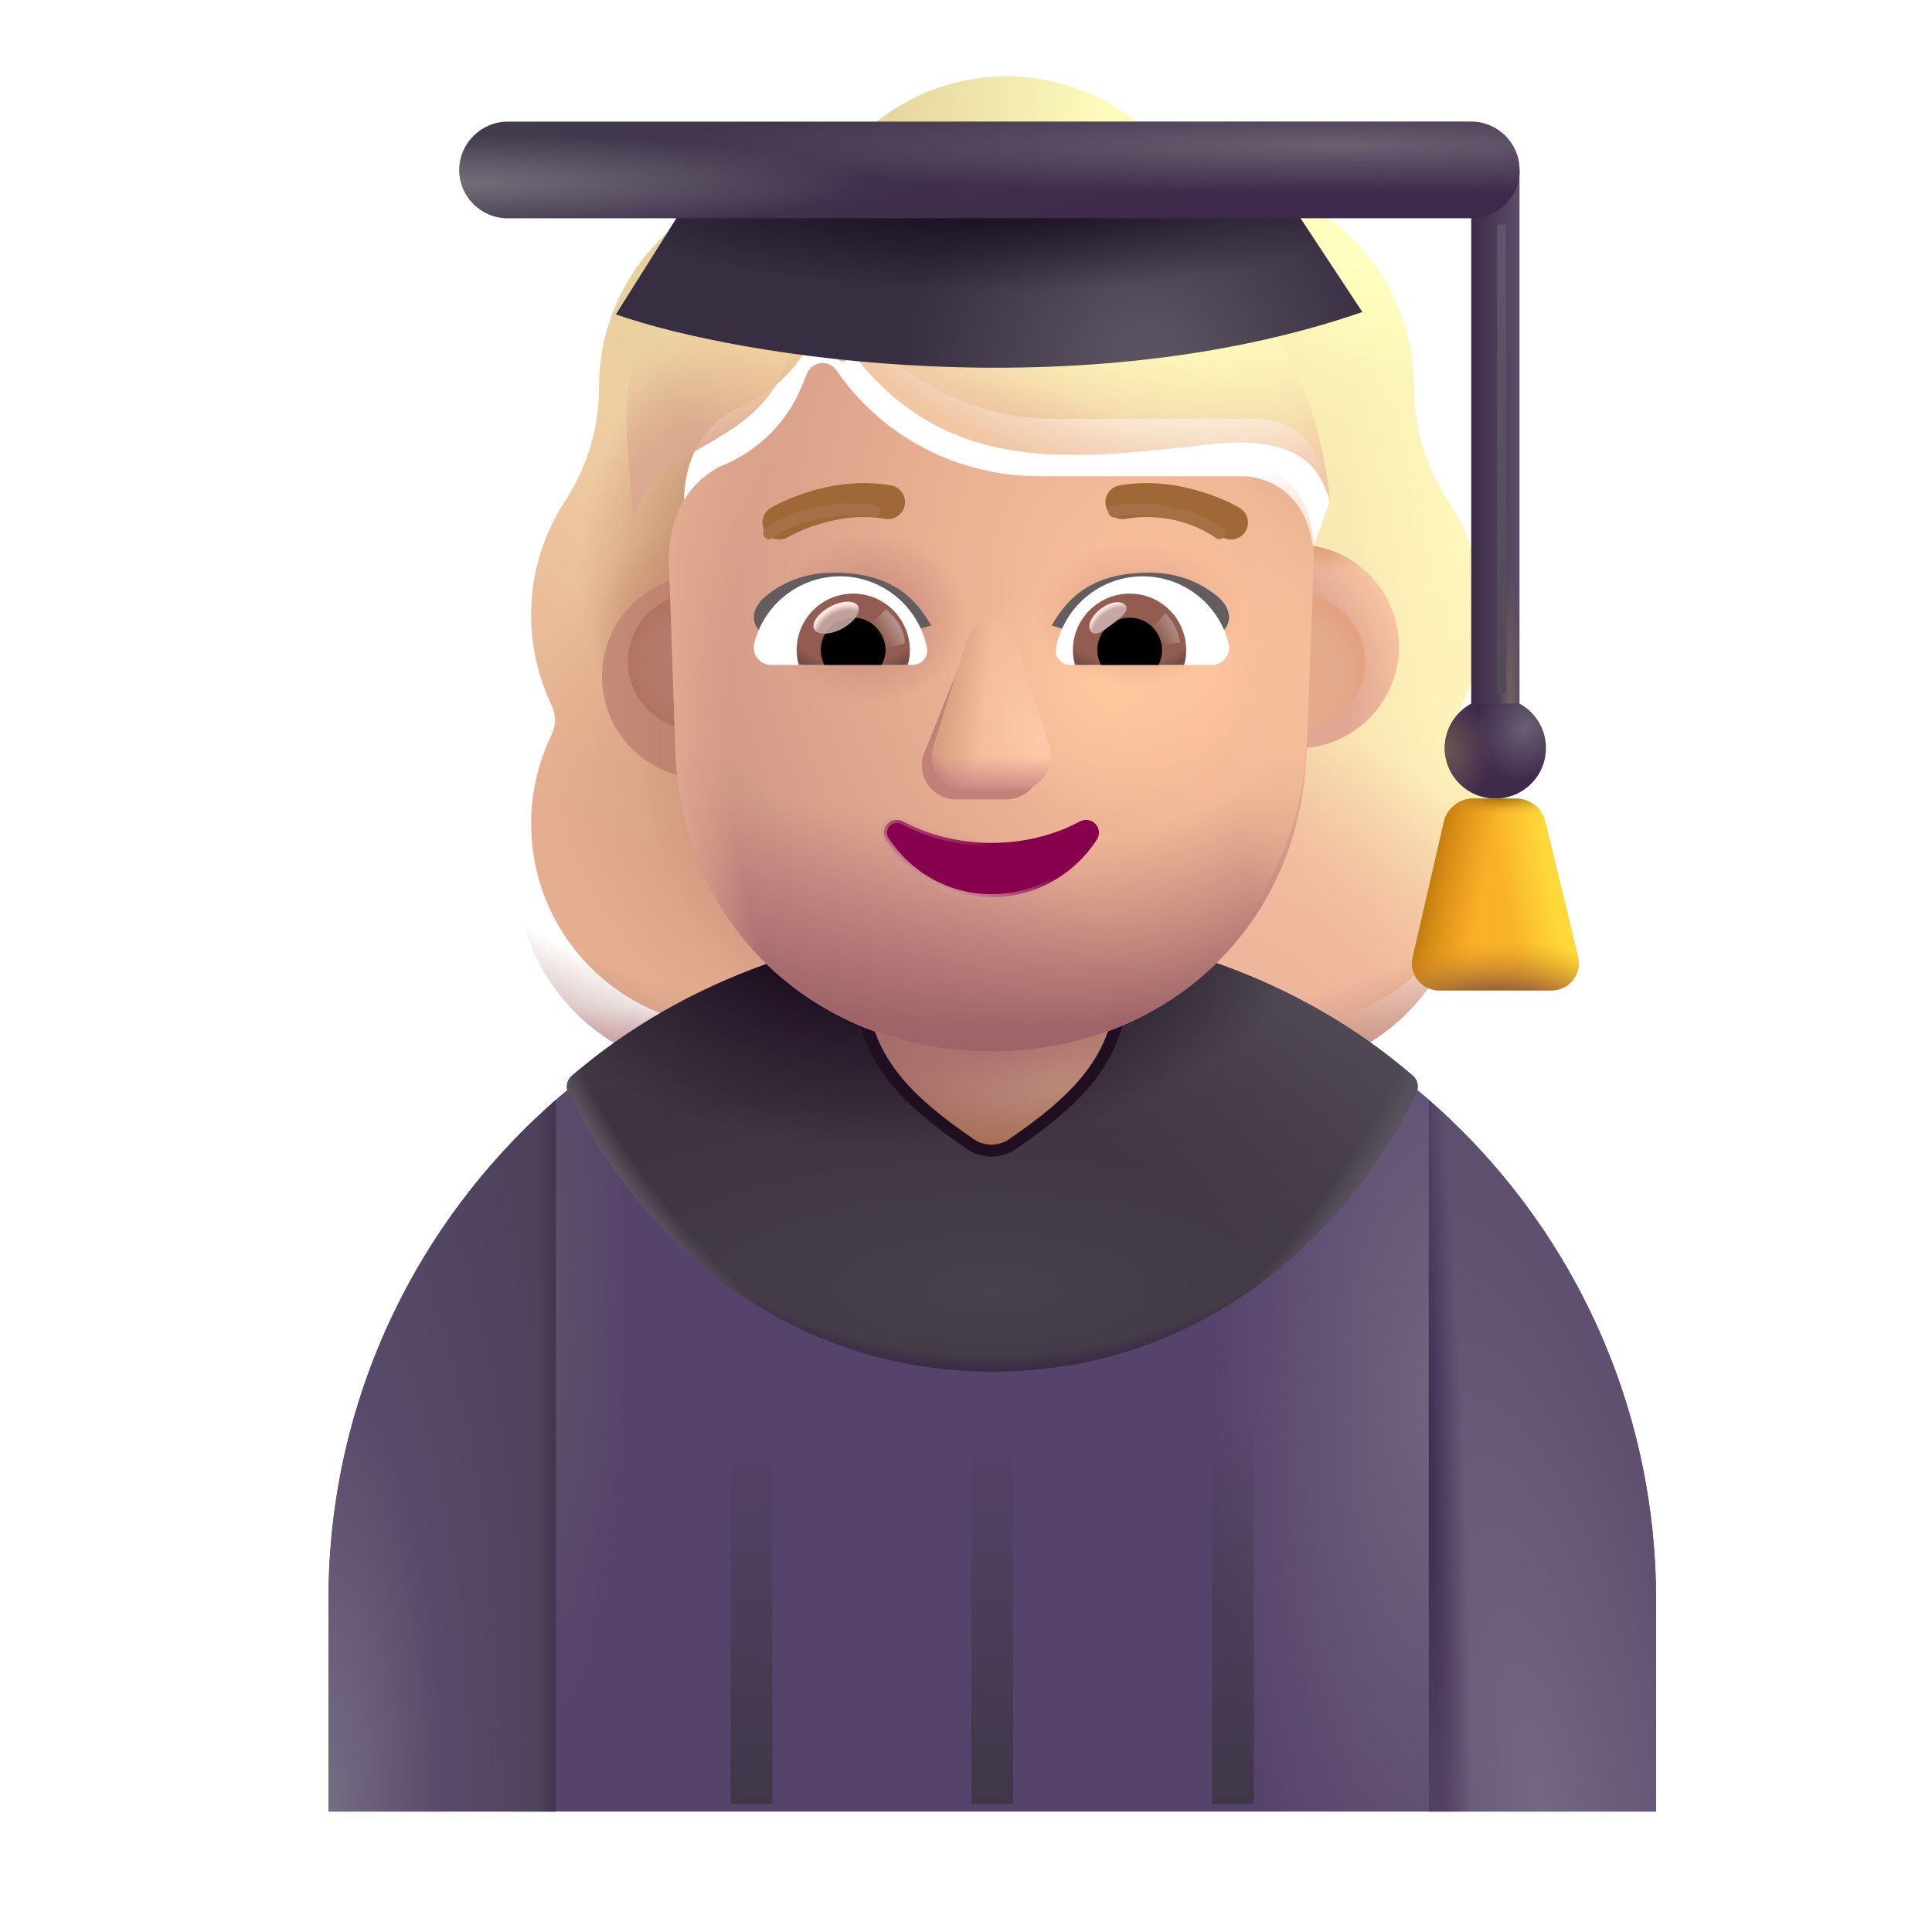 <svg viewBox="0 0 32 32" fill="none" xmlns="http://www.w3.org/2000/svg"><g filter="url(#filter0_i_4002_1592)"><path fill-rule="evenodd" clip-rule="evenodd" d="M23.956 12.436C24.179 11.98 24.296 11.47 24.296 10.94C24.296 10.45 24.195 9.99 24.014 9.571H24.02C23.935 9.381 23.84 9.202 23.725 9.033L23.722 9.03C23.362 8.478 23.171 7.831 23.171 7.173V7.162C23.171 5.252 21.621 3.702 19.711 3.702C19.52 3.702 19.34 3.618 19.233 3.458C18.607 2.588 17.578 2.015 16.421 2.015C15.264 2.015 14.235 2.588 13.609 3.458C13.503 3.607 13.322 3.702 13.132 3.702C13.102 3.702 13.072 3.703 13.042 3.704C11.173 3.751 9.672 5.282 9.672 7.162V7.173C9.672 7.831 9.481 8.478 9.12 9.03L9.118 9.034C8.758 9.585 8.547 10.23 8.547 10.94C8.547 11.481 8.675 11.98 8.887 12.436C8.961 12.585 8.961 12.765 8.887 12.914C8.675 13.359 8.547 13.858 8.547 14.389C8.547 16.256 10.054 17.763 11.922 17.763H20.921C22.789 17.763 24.296 16.256 24.296 14.389C24.296 13.858 24.168 13.359 23.956 12.914C23.882 12.765 23.882 12.585 23.956 12.436ZM11.1 9.634H11.087L12.344 12.104C12.473 15.043 13.62 12.104 16.421 12.104C19.223 12.104 20.444 15.375 20.573 12.436L21.765 9.084C21.708 7.778 20.762 7.687 20.573 7.687H17.197C15.864 7.687 14.605 7.034 13.853 5.932C13.723 5.75 13.455 5.782 13.369 5.985L13.283 6.189C13.046 6.777 12.594 7.227 12.035 7.483C12.019 7.489 12 7.497 11.982 7.505C11.963 7.513 11.944 7.521 11.928 7.526C11.68 7.655 11.1 8.04 11.078 9.035L11.089 9.356L11.1 9.634Z" fill="url(#paint0_linear_4002_1592)" /><path fill-rule="evenodd" clip-rule="evenodd" d="M23.956 12.436C24.179 11.98 24.296 11.47 24.296 10.94C24.296 10.45 24.195 9.99 24.014 9.571H24.02C23.935 9.381 23.84 9.202 23.725 9.033L23.722 9.03C23.362 8.478 23.171 7.831 23.171 7.173V7.162C23.171 5.252 21.621 3.702 19.711 3.702C19.52 3.702 19.34 3.618 19.233 3.458C18.607 2.588 17.578 2.015 16.421 2.015C15.264 2.015 14.235 2.588 13.609 3.458C13.503 3.607 13.322 3.702 13.132 3.702C13.102 3.702 13.072 3.703 13.042 3.704C11.173 3.751 9.672 5.282 9.672 7.162V7.173C9.672 7.831 9.481 8.478 9.12 9.03L9.118 9.034C8.758 9.585 8.547 10.23 8.547 10.94C8.547 11.481 8.675 11.98 8.887 12.436C8.961 12.585 8.961 12.765 8.887 12.914C8.675 13.359 8.547 13.858 8.547 14.389C8.547 16.256 10.054 17.763 11.922 17.763H20.921C22.789 17.763 24.296 16.256 24.296 14.389C24.296 13.858 24.168 13.359 23.956 12.914C23.882 12.765 23.882 12.585 23.956 12.436ZM11.1 9.634H11.087L12.344 12.104C12.473 15.043 13.62 12.104 16.421 12.104C19.223 12.104 20.444 15.375 20.573 12.436L21.765 9.084C21.708 7.778 20.762 7.687 20.573 7.687H17.197C15.864 7.687 14.605 7.034 13.853 5.932C13.723 5.75 13.455 5.782 13.369 5.985L13.283 6.189C13.046 6.777 12.594 7.227 12.035 7.483C12.019 7.489 12 7.497 11.982 7.505C11.963 7.513 11.944 7.521 11.928 7.526C11.68 7.655 11.1 8.04 11.078 9.035L11.089 9.356L11.1 9.634Z" fill="url(#paint1_radial_4002_1592)" /><path fill-rule="evenodd" clip-rule="evenodd" d="M23.956 12.436C24.179 11.98 24.296 11.47 24.296 10.94C24.296 10.45 24.195 9.99 24.014 9.571H24.02C23.935 9.381 23.84 9.202 23.725 9.033L23.722 9.03C23.362 8.478 23.171 7.831 23.171 7.173V7.162C23.171 5.252 21.621 3.702 19.711 3.702C19.52 3.702 19.34 3.618 19.233 3.458C18.607 2.588 17.578 2.015 16.421 2.015C15.264 2.015 14.235 2.588 13.609 3.458C13.503 3.607 13.322 3.702 13.132 3.702C13.102 3.702 13.072 3.703 13.042 3.704C11.173 3.751 9.672 5.282 9.672 7.162V7.173C9.672 7.831 9.481 8.478 9.12 9.03L9.118 9.034C8.758 9.585 8.547 10.23 8.547 10.94C8.547 11.481 8.675 11.98 8.887 12.436C8.961 12.585 8.961 12.765 8.887 12.914C8.675 13.359 8.547 13.858 8.547 14.389C8.547 16.256 10.054 17.763 11.922 17.763H20.921C22.789 17.763 24.296 16.256 24.296 14.389C24.296 13.858 24.168 13.359 23.956 12.914C23.882 12.765 23.882 12.585 23.956 12.436ZM11.1 9.634H11.087L12.344 12.104C12.473 15.043 13.62 12.104 16.421 12.104C19.223 12.104 20.444 15.375 20.573 12.436L21.765 9.084C21.708 7.778 20.762 7.687 20.573 7.687H17.197C15.864 7.687 14.605 7.034 13.853 5.932C13.723 5.75 13.455 5.782 13.369 5.985L13.283 6.189C13.046 6.777 12.594 7.227 12.035 7.483C12.019 7.489 12 7.497 11.982 7.505C11.963 7.513 11.944 7.521 11.928 7.526C11.68 7.655 11.1 8.04 11.078 9.035L11.089 9.356L11.1 9.634Z" fill="url(#paint2_radial_4002_1592)" /><path fill-rule="evenodd" clip-rule="evenodd" d="M23.956 12.436C24.179 11.98 24.296 11.47 24.296 10.94C24.296 10.45 24.195 9.99 24.014 9.571H24.02C23.935 9.381 23.84 9.202 23.725 9.033L23.722 9.03C23.362 8.478 23.171 7.831 23.171 7.173V7.162C23.171 5.252 21.621 3.702 19.711 3.702C19.52 3.702 19.34 3.618 19.233 3.458C18.607 2.588 17.578 2.015 16.421 2.015C15.264 2.015 14.235 2.588 13.609 3.458C13.503 3.607 13.322 3.702 13.132 3.702C13.102 3.702 13.072 3.703 13.042 3.704C11.173 3.751 9.672 5.282 9.672 7.162V7.173C9.672 7.831 9.481 8.478 9.12 9.03L9.118 9.034C8.758 9.585 8.547 10.23 8.547 10.94C8.547 11.481 8.675 11.98 8.887 12.436C8.961 12.585 8.961 12.765 8.887 12.914C8.675 13.359 8.547 13.858 8.547 14.389C8.547 16.256 10.054 17.763 11.922 17.763H20.921C22.789 17.763 24.296 16.256 24.296 14.389C24.296 13.858 24.168 13.359 23.956 12.914C23.882 12.765 23.882 12.585 23.956 12.436ZM11.1 9.634H11.087L12.344 12.104C12.473 15.043 13.62 12.104 16.421 12.104C19.223 12.104 20.444 15.375 20.573 12.436L21.765 9.084C21.708 7.778 20.762 7.687 20.573 7.687H17.197C15.864 7.687 14.605 7.034 13.853 5.932C13.723 5.75 13.455 5.782 13.369 5.985L13.283 6.189C13.046 6.777 12.594 7.227 12.035 7.483C12.019 7.489 12 7.497 11.982 7.505C11.963 7.513 11.944 7.521 11.928 7.526C11.68 7.655 11.1 8.04 11.078 9.035L11.089 9.356L11.1 9.634Z" fill="url(#paint3_radial_4002_1592)" /><path fill-rule="evenodd" clip-rule="evenodd" d="M23.956 12.436C24.179 11.98 24.296 11.47 24.296 10.94C24.296 10.45 24.195 9.99 24.014 9.571H24.02C23.935 9.381 23.84 9.202 23.725 9.033L23.722 9.03C23.362 8.478 23.171 7.831 23.171 7.173V7.162C23.171 5.252 21.621 3.702 19.711 3.702C19.52 3.702 19.34 3.618 19.233 3.458C18.607 2.588 17.578 2.015 16.421 2.015C15.264 2.015 14.235 2.588 13.609 3.458C13.503 3.607 13.322 3.702 13.132 3.702C13.102 3.702 13.072 3.703 13.042 3.704C11.173 3.751 9.672 5.282 9.672 7.162V7.173C9.672 7.831 9.481 8.478 9.12 9.03L9.118 9.034C8.758 9.585 8.547 10.23 8.547 10.94C8.547 11.481 8.675 11.98 8.887 12.436C8.961 12.585 8.961 12.765 8.887 12.914C8.675 13.359 8.547 13.858 8.547 14.389C8.547 16.256 10.054 17.763 11.922 17.763H20.921C22.789 17.763 24.296 16.256 24.296 14.389C24.296 13.858 24.168 13.359 23.956 12.914C23.882 12.765 23.882 12.585 23.956 12.436ZM11.1 9.634H11.087L12.344 12.104C12.473 15.043 13.62 12.104 16.421 12.104C19.223 12.104 20.444 15.375 20.573 12.436L21.765 9.084C21.708 7.778 20.762 7.687 20.573 7.687H17.197C15.864 7.687 14.605 7.034 13.853 5.932C13.723 5.75 13.455 5.782 13.369 5.985L13.283 6.189C13.046 6.777 12.594 7.227 12.035 7.483C12.019 7.489 12 7.497 11.982 7.505C11.963 7.513 11.944 7.521 11.928 7.526C11.68 7.655 11.1 8.04 11.078 9.035L11.089 9.356L11.1 9.634Z" fill="url(#paint4_radial_4002_1592)" /><path fill-rule="evenodd" clip-rule="evenodd" d="M23.956 12.436C24.179 11.98 24.296 11.47 24.296 10.94C24.296 10.45 24.195 9.99 24.014 9.571H24.02C23.935 9.381 23.84 9.202 23.725 9.033L23.722 9.03C23.362 8.478 23.171 7.831 23.171 7.173V7.162C23.171 5.252 21.621 3.702 19.711 3.702C19.52 3.702 19.34 3.618 19.233 3.458C18.607 2.588 17.578 2.015 16.421 2.015C15.264 2.015 14.235 2.588 13.609 3.458C13.503 3.607 13.322 3.702 13.132 3.702C13.102 3.702 13.072 3.703 13.042 3.704C11.173 3.751 9.672 5.282 9.672 7.162V7.173C9.672 7.831 9.481 8.478 9.12 9.03L9.118 9.034C8.758 9.585 8.547 10.23 8.547 10.94C8.547 11.481 8.675 11.98 8.887 12.436C8.961 12.585 8.961 12.765 8.887 12.914C8.675 13.359 8.547 13.858 8.547 14.389C8.547 16.256 10.054 17.763 11.922 17.763H20.921C22.789 17.763 24.296 16.256 24.296 14.389C24.296 13.858 24.168 13.359 23.956 12.914C23.882 12.765 23.882 12.585 23.956 12.436ZM11.1 9.634H11.087L12.344 12.104C12.473 15.043 13.62 12.104 16.421 12.104C19.223 12.104 20.444 15.375 20.573 12.436L21.765 9.084C21.708 7.778 20.762 7.687 20.573 7.687H17.197C15.864 7.687 14.605 7.034 13.853 5.932C13.723 5.75 13.455 5.782 13.369 5.985L13.283 6.189C13.046 6.777 12.594 7.227 12.035 7.483C12.019 7.489 12 7.497 11.982 7.505C11.963 7.513 11.944 7.521 11.928 7.526C11.68 7.655 11.1 8.04 11.078 9.035L11.089 9.356L11.1 9.634Z" fill="url(#paint5_radial_4002_1592)" /><path fill-rule="evenodd" clip-rule="evenodd" d="M23.956 12.436C24.179 11.98 24.296 11.47 24.296 10.94C24.296 10.45 24.195 9.99 24.014 9.571H24.02C23.935 9.381 23.84 9.202 23.725 9.033L23.722 9.03C23.362 8.478 23.171 7.831 23.171 7.173V7.162C23.171 5.252 21.621 3.702 19.711 3.702C19.52 3.702 19.34 3.618 19.233 3.458C18.607 2.588 17.578 2.015 16.421 2.015C15.264 2.015 14.235 2.588 13.609 3.458C13.503 3.607 13.322 3.702 13.132 3.702C13.102 3.702 13.072 3.703 13.042 3.704C11.173 3.751 9.672 5.282 9.672 7.162V7.173C9.672 7.831 9.481 8.478 9.12 9.03L9.118 9.034C8.758 9.585 8.547 10.23 8.547 10.94C8.547 11.481 8.675 11.98 8.887 12.436C8.961 12.585 8.961 12.765 8.887 12.914C8.675 13.359 8.547 13.858 8.547 14.389C8.547 16.256 10.054 17.763 11.922 17.763H20.921C22.789 17.763 24.296 16.256 24.296 14.389C24.296 13.858 24.168 13.359 23.956 12.914C23.882 12.765 23.882 12.585 23.956 12.436ZM11.1 9.634H11.087L12.344 12.104C12.473 15.043 13.62 12.104 16.421 12.104C19.223 12.104 20.444 15.375 20.573 12.436L21.765 9.084C21.708 7.778 20.762 7.687 20.573 7.687H17.197C15.864 7.687 14.605 7.034 13.853 5.932C13.723 5.75 13.455 5.782 13.369 5.985L13.283 6.189C13.046 6.777 12.594 7.227 12.035 7.483C12.019 7.489 12 7.497 11.982 7.505C11.963 7.513 11.944 7.521 11.928 7.526C11.68 7.655 11.1 8.04 11.078 9.035L11.089 9.356L11.1 9.634Z" fill="url(#paint6_radial_4002_1592)" /><path fill-rule="evenodd" clip-rule="evenodd" d="M23.956 12.436C24.179 11.98 24.296 11.47 24.296 10.94C24.296 10.45 24.195 9.99 24.014 9.571H24.02C23.935 9.381 23.84 9.202 23.725 9.033L23.722 9.03C23.362 8.478 23.171 7.831 23.171 7.173V7.162C23.171 5.252 21.621 3.702 19.711 3.702C19.52 3.702 19.34 3.618 19.233 3.458C18.607 2.588 17.578 2.015 16.421 2.015C15.264 2.015 14.235 2.588 13.609 3.458C13.503 3.607 13.322 3.702 13.132 3.702C13.102 3.702 13.072 3.703 13.042 3.704C11.173 3.751 9.672 5.282 9.672 7.162V7.173C9.672 7.831 9.481 8.478 9.12 9.03L9.118 9.034C8.758 9.585 8.547 10.23 8.547 10.94C8.547 11.481 8.675 11.98 8.887 12.436C8.961 12.585 8.961 12.765 8.887 12.914C8.675 13.359 8.547 13.858 8.547 14.389C8.547 16.256 10.054 17.763 11.922 17.763H20.921C22.789 17.763 24.296 16.256 24.296 14.389C24.296 13.858 24.168 13.359 23.956 12.914C23.882 12.765 23.882 12.585 23.956 12.436ZM11.1 9.634H11.087L12.344 12.104C12.473 15.043 13.62 12.104 16.421 12.104C19.223 12.104 20.444 15.375 20.573 12.436L21.765 9.084C21.708 7.778 20.762 7.687 20.573 7.687H17.197C15.864 7.687 14.605 7.034 13.853 5.932C13.723 5.75 13.455 5.782 13.369 5.985L13.283 6.189C13.046 6.777 12.594 7.227 12.035 7.483C12.019 7.489 12 7.497 11.982 7.505C11.963 7.513 11.944 7.521 11.928 7.526C11.68 7.655 11.1 8.04 11.078 9.035L11.089 9.356L11.1 9.634Z" fill="url(#paint7_radial_4002_1592)" /><path fill-rule="evenodd" clip-rule="evenodd" d="M23.956 12.436C24.179 11.98 24.296 11.47 24.296 10.94C24.296 10.45 24.195 9.99 24.014 9.571H24.02C23.935 9.381 23.84 9.202 23.725 9.033L23.722 9.03C23.362 8.478 23.171 7.831 23.171 7.173V7.162C23.171 5.252 21.621 3.702 19.711 3.702C19.52 3.702 19.34 3.618 19.233 3.458C18.607 2.588 17.578 2.015 16.421 2.015C15.264 2.015 14.235 2.588 13.609 3.458C13.503 3.607 13.322 3.702 13.132 3.702C13.102 3.702 13.072 3.703 13.042 3.704C11.173 3.751 9.672 5.282 9.672 7.162V7.173C9.672 7.831 9.481 8.478 9.12 9.03L9.118 9.034C8.758 9.585 8.547 10.23 8.547 10.94C8.547 11.481 8.675 11.98 8.887 12.436C8.961 12.585 8.961 12.765 8.887 12.914C8.675 13.359 8.547 13.858 8.547 14.389C8.547 16.256 10.054 17.763 11.922 17.763H20.921C22.789 17.763 24.296 16.256 24.296 14.389C24.296 13.858 24.168 13.359 23.956 12.914C23.882 12.765 23.882 12.585 23.956 12.436ZM11.1 9.634H11.087L12.344 12.104C12.473 15.043 13.62 12.104 16.421 12.104C19.223 12.104 20.444 15.375 20.573 12.436L21.765 9.084C21.708 7.778 20.762 7.687 20.573 7.687H17.197C15.864 7.687 14.605 7.034 13.853 5.932C13.723 5.75 13.455 5.782 13.369 5.985L13.283 6.189C13.046 6.777 12.594 7.227 12.035 7.483C12.019 7.489 12 7.497 11.982 7.505C11.963 7.513 11.944 7.521 11.928 7.526C11.68 7.655 11.1 8.04 11.078 9.035L11.089 9.356L11.1 9.634Z" fill="url(#paint8_radial_4002_1592)" /><path fill-rule="evenodd" clip-rule="evenodd" d="M23.956 12.436C24.179 11.98 24.296 11.47 24.296 10.94C24.296 10.45 24.195 9.99 24.014 9.571H24.02C23.935 9.381 23.84 9.202 23.725 9.033L23.722 9.03C23.362 8.478 23.171 7.831 23.171 7.173V7.162C23.171 5.252 21.621 3.702 19.711 3.702C19.52 3.702 19.34 3.618 19.233 3.458C18.607 2.588 17.578 2.015 16.421 2.015C15.264 2.015 14.235 2.588 13.609 3.458C13.503 3.607 13.322 3.702 13.132 3.702C13.102 3.702 13.072 3.703 13.042 3.704C11.173 3.751 9.672 5.282 9.672 7.162V7.173C9.672 7.831 9.481 8.478 9.12 9.03L9.118 9.034C8.758 9.585 8.547 10.23 8.547 10.94C8.547 11.481 8.675 11.98 8.887 12.436C8.961 12.585 8.961 12.765 8.887 12.914C8.675 13.359 8.547 13.858 8.547 14.389C8.547 16.256 10.054 17.763 11.922 17.763H20.921C22.789 17.763 24.296 16.256 24.296 14.389C24.296 13.858 24.168 13.359 23.956 12.914C23.882 12.765 23.882 12.585 23.956 12.436ZM11.1 9.634H11.087L12.344 12.104C12.473 15.043 13.62 12.104 16.421 12.104C19.223 12.104 20.444 15.375 20.573 12.436L21.765 9.084C21.708 7.778 20.762 7.687 20.573 7.687H17.197C15.864 7.687 14.605 7.034 13.853 5.932C13.723 5.75 13.455 5.782 13.369 5.985L13.283 6.189C13.046 6.777 12.594 7.227 12.035 7.483C12.019 7.489 12 7.497 11.982 7.505C11.963 7.513 11.944 7.521 11.928 7.526C11.68 7.655 11.1 8.04 11.078 9.035L11.089 9.356L11.1 9.634Z" fill="url(#paint9_radial_4002_1592)" /></g><path fill-rule="evenodd" clip-rule="evenodd" d="M23.956 12.436C24.179 11.98 24.296 11.47 24.296 10.94C24.296 10.45 24.195 9.99 24.014 9.571H24.02C23.935 9.381 23.84 9.202 23.725 9.033L23.722 9.03C23.362 8.478 23.171 7.831 23.171 7.173V7.162C23.171 5.252 21.621 3.702 19.711 3.702C19.52 3.702 19.34 3.618 19.233 3.458C18.607 2.588 17.578 2.015 16.421 2.015C15.264 2.015 14.235 2.588 13.609 3.458C13.503 3.607 13.322 3.702 13.132 3.702C13.102 3.702 13.072 3.703 13.042 3.704C11.173 3.751 9.672 5.282 9.672 7.162V7.173C9.672 7.831 9.481 8.478 9.12 9.03L9.118 9.034C8.758 9.585 8.547 10.23 8.547 10.94C8.547 11.481 8.675 11.98 8.887 12.436C8.961 12.585 8.961 12.765 8.887 12.914C8.675 13.359 8.547 13.858 8.547 14.389C8.547 16.256 10.054 17.763 11.922 17.763H20.921C22.789 17.763 24.296 16.256 24.296 14.389C24.296 13.858 24.168 13.359 23.956 12.914C23.882 12.765 23.882 12.585 23.956 12.436ZM11.1 9.634H11.087L12.344 12.104C12.473 15.043 13.62 12.104 16.421 12.104C19.223 12.104 20.444 15.375 20.573 12.436L21.765 9.084C21.708 7.778 20.762 7.687 20.573 7.687H17.197C15.864 7.687 14.605 7.034 13.853 5.932C13.723 5.75 13.455 5.782 13.369 5.985L13.283 6.189C13.046 6.777 12.594 7.227 12.035 7.483C12.019 7.489 12 7.497 11.982 7.505C11.963 7.513 11.944 7.521 11.928 7.526C11.68 7.655 11.1 8.04 11.078 9.035L11.089 9.356L11.1 9.634Z" fill="url(#paint10_linear_4002_1592)" /><path fill-rule="evenodd" clip-rule="evenodd" d="M23.956 12.436C24.179 11.98 24.296 11.47 24.296 10.94C24.296 10.45 24.195 9.99 24.014 9.571H24.02C23.935 9.381 23.84 9.202 23.725 9.033L23.722 9.03C23.362 8.478 23.171 7.831 23.171 7.173V7.162C23.171 5.252 21.621 3.702 19.711 3.702C19.52 3.702 19.34 3.618 19.233 3.458C18.607 2.588 17.578 2.015 16.421 2.015C15.264 2.015 14.235 2.588 13.609 3.458C13.503 3.607 13.322 3.702 13.132 3.702C13.102 3.702 13.072 3.703 13.042 3.704C11.173 3.751 9.672 5.282 9.672 7.162V7.173C9.672 7.831 9.481 8.478 9.12 9.03L9.118 9.034C8.758 9.585 8.547 10.23 8.547 10.94C8.547 11.481 8.675 11.98 8.887 12.436C8.961 12.585 8.961 12.765 8.887 12.914C8.675 13.359 8.547 13.858 8.547 14.389C8.547 16.256 10.054 17.763 11.922 17.763H20.921C22.789 17.763 24.296 16.256 24.296 14.389C24.296 13.858 24.168 13.359 23.956 12.914C23.882 12.765 23.882 12.585 23.956 12.436ZM11.1 9.634H11.087L12.344 12.104C12.473 15.043 13.62 12.104 16.421 12.104C19.223 12.104 20.444 15.375 20.573 12.436L21.765 9.084C21.708 7.778 20.762 7.687 20.573 7.687H17.197C15.864 7.687 14.605 7.034 13.853 5.932C13.723 5.75 13.455 5.782 13.369 5.985L13.283 6.189C13.046 6.777 12.594 7.227 12.035 7.483C12.019 7.489 12 7.497 11.982 7.505C11.963 7.513 11.944 7.521 11.928 7.526C11.68 7.655 11.1 8.04 11.078 9.035L11.089 9.356L11.1 9.634Z" fill="url(#paint11_radial_4002_1592)" /><path fill-rule="evenodd" clip-rule="evenodd" d="M23.956 12.436C24.179 11.98 24.296 11.47 24.296 10.94C24.296 10.45 24.195 9.99 24.014 9.571H24.02C23.935 9.381 23.84 9.202 23.725 9.033L23.722 9.03C23.362 8.478 23.171 7.831 23.171 7.173V7.162C23.171 5.252 21.621 3.702 19.711 3.702C19.52 3.702 19.34 3.618 19.233 3.458C18.607 2.588 17.578 2.015 16.421 2.015C15.264 2.015 14.235 2.588 13.609 3.458C13.503 3.607 13.322 3.702 13.132 3.702C13.102 3.702 13.072 3.703 13.042 3.704C11.173 3.751 9.672 5.282 9.672 7.162V7.173C9.672 7.831 9.481 8.478 9.12 9.03L9.118 9.034C8.758 9.585 8.547 10.23 8.547 10.94C8.547 11.481 8.675 11.98 8.887 12.436C8.961 12.585 8.961 12.765 8.887 12.914C8.675 13.359 8.547 13.858 8.547 14.389C8.547 16.256 10.054 17.763 11.922 17.763H20.921C22.789 17.763 24.296 16.256 24.296 14.389C24.296 13.858 24.168 13.359 23.956 12.914C23.882 12.765 23.882 12.585 23.956 12.436ZM11.1 9.634H11.087L12.344 12.104C12.473 15.043 13.62 12.104 16.421 12.104C19.223 12.104 20.444 15.375 20.573 12.436L21.765 9.084C21.708 7.778 20.762 7.687 20.573 7.687H17.197C15.864 7.687 14.605 7.034 13.853 5.932C13.723 5.75 13.455 5.782 13.369 5.985L13.283 6.189C13.046 6.777 12.594 7.227 12.035 7.483C12.019 7.489 12 7.497 11.982 7.505C11.963 7.513 11.944 7.521 11.928 7.526C11.68 7.655 11.1 8.04 11.078 9.035L11.089 9.356L11.1 9.634Z" fill="url(#paint12_radial_4002_1592)" /><path d="M16.44 15.505C10.37 15.505 5.44 20.425 5.44 26.505V30.005H27.43V26.505C27.43 20.425 22.51 15.505 16.44 15.505Z" fill="#56436B" /><path d="M16.44 15.505C10.37 15.505 5.44 20.425 5.44 26.505V30.005H27.43V26.505C27.43 20.425 22.51 15.505 16.44 15.505Z" fill="url(#paint13_radial_4002_1592)" /><path d="M16.44 15.505C10.37 15.505 5.44 20.425 5.44 26.505V30.005H27.43V26.505C27.43 20.425 22.51 15.505 16.44 15.505Z" fill="url(#paint14_radial_4002_1592)" /><path d="M23.456 18.104C23.505 18.006 23.481 17.886 23.397 17.814C21.541 16.212 19.051 15.328 16.443 15.328C13.835 15.328 11.33 16.221 9.473 17.815C9.39 17.887 9.365 18.006 9.414 18.105C10.689 20.704 13.169 22.718 16.443 22.718C19.717 22.718 22.173 20.704 23.456 18.104Z" fill="url(#paint15_radial_4002_1592)" /><path d="M23.456 18.104C23.505 18.006 23.481 17.886 23.397 17.814C21.541 16.212 19.051 15.328 16.443 15.328C13.835 15.328 11.33 16.221 9.473 17.815C9.39 17.887 9.365 18.006 9.414 18.105C10.689 20.704 13.169 22.718 16.443 22.718C19.717 22.718 22.173 20.704 23.456 18.104Z" fill="url(#paint16_radial_4002_1592)" /><path d="M23.456 18.104C23.505 18.006 23.481 17.886 23.397 17.814C21.541 16.212 19.051 15.328 16.443 15.328C13.835 15.328 11.33 16.221 9.473 17.815C9.39 17.887 9.365 18.006 9.414 18.105C10.689 20.704 13.169 22.718 16.443 22.718C19.717 22.718 22.173 20.704 23.456 18.104Z" fill="url(#paint17_radial_4002_1592)" /><path d="M23.456 18.104C23.505 18.006 23.481 17.886 23.397 17.814C21.541 16.212 19.051 15.328 16.443 15.328C13.835 15.328 11.33 16.221 9.473 17.815C9.39 17.887 9.365 18.006 9.414 18.105C10.689 20.704 13.169 22.718 16.443 22.718C19.717 22.718 22.173 20.704 23.456 18.104Z" fill="url(#paint18_radial_4002_1592)" /><path d="M23.456 18.104C23.505 18.006 23.481 17.886 23.397 17.814C21.541 16.212 19.051 15.328 16.443 15.328C13.835 15.328 11.33 16.221 9.473 17.815C9.39 17.887 9.365 18.006 9.414 18.105C10.689 20.704 13.169 22.718 16.443 22.718C19.717 22.718 22.173 20.704 23.456 18.104Z" fill="url(#paint19_radial_4002_1592)" /><path d="M23.456 18.104C23.505 18.006 23.481 17.886 23.397 17.814C21.541 16.212 19.051 15.328 16.443 15.328C13.835 15.328 11.33 16.221 9.473 17.815C9.39 17.887 9.365 18.006 9.414 18.105C10.689 20.704 13.169 22.718 16.443 22.718C19.717 22.718 22.173 20.704 23.456 18.104Z" fill="url(#paint20_radial_4002_1592)" /><g filter="url(#filter1_f_4002_1592)"><path d="M16.141 18.875C16.204 18.918 16.311 18.955 16.421 18.959C16.532 18.955 16.638 18.918 16.701 18.875C17.718 18.179 18.481 17.485 18.481 16.288V12.655C18.481 11.515 17.561 10.595 16.421 10.595C15.281 10.595 14.361 11.515 14.361 12.655V16.288C14.361 17.485 15.124 18.179 16.141 18.875Z" stroke="#1F0F21" stroke-width="0.4" /></g><path d="M16.141 18.875C16.204 18.918 16.311 18.955 16.421 18.959C16.532 18.955 16.638 18.918 16.701 18.875C17.718 18.179 18.481 17.485 18.481 16.288V12.655C18.481 11.515 17.561 10.595 16.421 10.595C15.281 10.595 14.361 11.515 14.361 12.655V16.288C14.361 17.485 15.124 18.179 16.141 18.875Z" fill="url(#paint21_radial_4002_1592)" /><path d="M16.141 18.875C16.204 18.918 16.311 18.955 16.421 18.959C16.532 18.955 16.638 18.918 16.701 18.875C17.718 18.179 18.481 17.485 18.481 16.288V12.655C18.481 11.515 17.561 10.595 16.421 10.595C15.281 10.595 14.361 11.515 14.361 12.655V16.288C14.361 17.485 15.124 18.179 16.141 18.875Z" fill="url(#paint22_radial_4002_1592)" /><path d="M16.141 18.875C16.204 18.918 16.311 18.955 16.421 18.959C16.532 18.955 16.638 18.918 16.701 18.875C17.718 18.179 18.481 17.485 18.481 16.288V12.655C18.481 11.515 17.561 10.595 16.421 10.595C15.281 10.595 14.361 11.515 14.361 12.655V16.288C14.361 17.485 15.124 18.179 16.141 18.875Z" fill="url(#paint23_radial_4002_1592)" /><path d="M25.168 11.678V2.815H24.368V11.678H25.168Z" fill="url(#paint24_linear_4002_1592)" /><path d="M25.168 11.678V2.815H24.368V11.678H25.168Z" fill="url(#paint25_radial_4002_1592)" /><path d="M24.368 11.654C24.107 11.796 23.93 12.072 23.93 12.39C23.93 12.852 24.306 13.227 24.768 13.227C25.231 13.227 25.606 12.852 25.606 12.39C25.606 12.072 25.429 11.796 25.169 11.654H24.368Z" fill="url(#paint26_radial_4002_1592)" /><path d="M24.368 11.654C24.107 11.796 23.93 12.072 23.93 12.39C23.93 12.852 24.306 13.227 24.768 13.227C25.231 13.227 25.606 12.852 25.606 12.39C25.606 12.072 25.429 11.796 25.169 11.654H24.368Z" fill="url(#paint27_radial_4002_1592)" /><g filter="url(#filter2_f_4002_1592)"><path d="M24.871 3.718V11.486" stroke="url(#paint28_linear_4002_1592)" stroke-width="0.15" /></g><path d="M23.914 13.615L23.398 15.854C23.332 16.138 23.551 16.409 23.843 16.405H25.706C25.995 16.401 26.206 16.129 26.137 15.848L25.594 13.609C25.54 13.385 25.339 13.227 25.109 13.227H24.402C24.169 13.227 23.967 13.388 23.914 13.615Z" fill="url(#paint29_linear_4002_1592)" /><path d="M23.914 13.615L23.398 15.854C23.332 16.138 23.551 16.409 23.843 16.405H25.706C25.995 16.401 26.206 16.129 26.137 15.848L25.594 13.609C25.54 13.385 25.339 13.227 25.109 13.227H24.402C24.169 13.227 23.967 13.388 23.914 13.615Z" fill="url(#paint30_radial_4002_1592)" /><path d="M23.914 13.615L23.398 15.854C23.332 16.138 23.551 16.409 23.843 16.405H25.706C25.995 16.401 26.206 16.129 26.137 15.848L25.594 13.609C25.54 13.385 25.339 13.227 25.109 13.227H24.402C24.169 13.227 23.967 13.388 23.914 13.615Z" fill="url(#paint31_radial_4002_1592)" /><path d="M23.914 13.615L23.398 15.854C23.332 16.138 23.551 16.409 23.843 16.405H25.706C25.995 16.401 26.206 16.129 26.137 15.848L25.594 13.609C25.54 13.385 25.339 13.227 25.109 13.227H24.402C24.169 13.227 23.967 13.388 23.914 13.615Z" fill="url(#paint32_linear_4002_1592)" /><path d="M23.914 13.615L23.398 15.854C23.332 16.138 23.551 16.409 23.843 16.405H25.706C25.995 16.401 26.206 16.129 26.137 15.848L25.594 13.609C25.54 13.385 25.339 13.227 25.109 13.227H24.402C24.169 13.227 23.967 13.388 23.914 13.615Z" fill="url(#paint33_radial_4002_1592)" /><path d="M9.206 30.005V18.219C6.898 20.234 5.44 23.198 5.44 26.505V30.005H9.206Z" fill="url(#paint34_radial_4002_1592)" /><path d="M9.206 30.005V18.219C6.898 20.234 5.44 23.198 5.44 26.505V30.005H9.206Z" fill="url(#paint35_radial_4002_1592)" /><path d="M9.206 30.005V18.219C6.898 20.234 5.44 23.198 5.44 26.505V30.005H9.206Z" fill="url(#paint36_linear_4002_1592)" /><path d="M23.665 30.005V18.219C25.972 20.234 27.43 23.198 27.43 26.505V30.005H23.665Z" fill="url(#paint37_radial_4002_1592)" /><path d="M23.665 30.005V18.219C25.972 20.234 27.43 23.198 27.43 26.505V30.005H23.665Z" fill="url(#paint38_radial_4002_1592)" /><g filter="url(#filter3_f_4002_1592)"><path d="M12.103 23.782C12.103 23.593 12.258 23.441 12.449 23.441C12.64 23.441 12.794 23.593 12.794 23.782V29.875H12.103V23.782Z" fill="url(#paint39_linear_4002_1592)" /><path d="M16.089 23.782C16.089 23.593 16.244 23.441 16.435 23.441C16.626 23.441 16.781 23.593 16.781 23.782V29.875H16.089V23.782Z" fill="url(#paint40_linear_4002_1592)" /><path d="M20.076 23.782C20.076 23.593 20.23 23.441 20.421 23.441C20.612 23.441 20.767 23.593 20.767 23.782V29.875H20.076V23.782Z" fill="url(#paint41_linear_4002_1592)" /></g><g filter="url(#filter4_f_4002_1592)"><path d="M13.387 4.096C13.412 4.351 13.633 5.309 13.959 5.89" stroke="url(#paint42_linear_4002_1592)" stroke-width="0.1" stroke-linecap="round" /></g><g filter="url(#filter5_i_4002_1592)"><path d="M11.508 12.645C12.44 12.645 13.195 11.89 13.195 10.958C13.195 10.026 12.44 9.271 11.508 9.271C10.576 9.271 9.821 10.026 9.821 10.958C9.821 11.89 10.576 12.645 11.508 12.645Z" fill="url(#paint43_linear_4002_1592)" /></g><g filter="url(#filter6_i_4002_1592)"><path d="M21.483 12.645C22.415 12.645 23.171 11.89 23.171 10.958C23.171 10.026 22.415 9.271 21.483 9.271C20.551 9.271 19.796 10.026 19.796 10.958C19.796 11.89 20.551 12.645 21.483 12.645Z" fill="url(#paint44_radial_4002_1592)" /><path d="M21.483 12.645C22.415 12.645 23.171 11.89 23.171 10.958C23.171 10.026 22.415 9.271 21.483 9.271C20.551 9.271 19.796 10.026 19.796 10.958C19.796 11.89 20.551 12.645 21.483 12.645Z" fill="url(#paint45_radial_4002_1592)" /></g><g filter="url(#filter7_f_4002_1592)"><path d="M21.483 12.084C22.105 12.084 22.61 11.58 22.61 10.958C22.61 10.336 22.105 9.832 21.483 9.832C20.861 9.832 20.357 10.336 20.357 10.958C20.357 11.58 20.861 12.084 21.483 12.084Z" fill="#E5AA8B" /><path d="M21.483 12.084C22.105 12.084 22.61 11.58 22.61 10.958C22.61 10.336 22.105 9.832 21.483 9.832C20.861 9.832 20.357 10.336 20.357 10.958C20.357 11.58 20.861 12.084 21.483 12.084Z" fill="url(#paint46_radial_4002_1592)" /></g><g filter="url(#filter8_f_4002_1592)"><path d="M11.528 12.084C12.15 12.084 12.655 11.58 12.655 10.958C12.655 10.336 12.15 9.832 11.528 9.832C10.906 9.832 10.402 10.336 10.402 10.958C10.402 11.58 10.906 12.084 11.528 12.084Z" fill="#B47A6C" /><path d="M11.528 12.084C12.15 12.084 12.655 11.58 12.655 10.958C12.655 10.336 12.15 9.832 11.528 9.832C10.906 9.832 10.402 10.336 10.402 10.958C10.402 11.58 10.906 12.084 11.528 12.084Z" fill="url(#paint47_radial_4002_1592)" /></g><g filter="url(#filter9_i_4002_1592)"><path d="M11.089 9.356L11.078 9.035C11.1 8.04 11.68 7.655 11.928 7.526C11.944 7.521 11.963 7.513 11.982 7.505C12 7.497 12.019 7.489 12.035 7.483C12.595 7.227 13.046 6.777 13.283 6.189L13.369 5.985C13.455 5.782 13.724 5.75 13.853 5.932C14.605 7.034 15.864 7.687 17.197 7.687H20.573C20.762 7.687 21.708 7.778 21.765 9.084L21.64 12.306C21.511 15.245 19.216 17.218 16.415 17.218C13.613 17.218 11.318 15.245 11.189 12.306L11.089 9.356Z" fill="url(#paint48_radial_4002_1592)" /><path d="M11.089 9.356L11.078 9.035C11.1 8.04 11.68 7.655 11.928 7.526C11.944 7.521 11.963 7.513 11.982 7.505C12 7.497 12.019 7.489 12.035 7.483C12.595 7.227 13.046 6.777 13.283 6.189L13.369 5.985C13.455 5.782 13.724 5.75 13.853 5.932C14.605 7.034 15.864 7.687 17.197 7.687H20.573C20.762 7.687 21.708 7.778 21.765 9.084L21.64 12.306C21.511 15.245 19.216 17.218 16.415 17.218C13.613 17.218 11.318 15.245 11.189 12.306L11.089 9.356Z" fill="url(#paint49_radial_4002_1592)" /><path d="M11.089 9.356L11.078 9.035C11.1 8.04 11.68 7.655 11.928 7.526C11.944 7.521 11.963 7.513 11.982 7.505C12 7.497 12.019 7.489 12.035 7.483C12.595 7.227 13.046 6.777 13.283 6.189L13.369 5.985C13.455 5.782 13.724 5.75 13.853 5.932C14.605 7.034 15.864 7.687 17.197 7.687H20.573C20.762 7.687 21.708 7.778 21.765 9.084L21.64 12.306C21.511 15.245 19.216 17.218 16.415 17.218C13.613 17.218 11.318 15.245 11.189 12.306L11.089 9.356Z" fill="url(#paint50_radial_4002_1592)" /><path d="M11.089 9.356L11.078 9.035C11.1 8.04 11.68 7.655 11.928 7.526C11.944 7.521 11.963 7.513 11.982 7.505C12 7.497 12.019 7.489 12.035 7.483C12.595 7.227 13.046 6.777 13.283 6.189L13.369 5.985C13.455 5.782 13.724 5.75 13.853 5.932C14.605 7.034 15.864 7.687 17.197 7.687H20.573C20.762 7.687 21.708 7.778 21.765 9.084L21.64 12.306C21.511 15.245 19.216 17.218 16.415 17.218C13.613 17.218 11.318 15.245 11.189 12.306L11.089 9.356Z" fill="url(#paint51_radial_4002_1592)" /><path d="M11.089 9.356L11.078 9.035C11.1 8.04 11.68 7.655 11.928 7.526C11.944 7.521 11.963 7.513 11.982 7.505C12 7.497 12.019 7.489 12.035 7.483C12.595 7.227 13.046 6.777 13.283 6.189L13.369 5.985C13.455 5.782 13.724 5.75 13.853 5.932C14.605 7.034 15.864 7.687 17.197 7.687H20.573C20.762 7.687 21.708 7.778 21.765 9.084L21.64 12.306C21.511 15.245 19.216 17.218 16.415 17.218C13.613 17.218 11.318 15.245 11.189 12.306L11.089 9.356Z" fill="url(#paint52_radial_4002_1592)" /><path d="M11.089 9.356L11.078 9.035C11.1 8.04 11.68 7.655 11.928 7.526C11.944 7.521 11.963 7.513 11.982 7.505C12 7.497 12.019 7.489 12.035 7.483C12.595 7.227 13.046 6.777 13.283 6.189L13.369 5.985C13.455 5.782 13.724 5.75 13.853 5.932C14.605 7.034 15.864 7.687 17.197 7.687H20.573C20.762 7.687 21.708 7.778 21.765 9.084L21.64 12.306C21.511 15.245 19.216 17.218 16.415 17.218C13.613 17.218 11.318 15.245 11.189 12.306L11.089 9.356Z" fill="url(#paint53_radial_4002_1592)" /><path d="M11.089 9.356L11.078 9.035C11.1 8.04 11.68 7.655 11.928 7.526C11.944 7.521 11.963 7.513 11.982 7.505C12 7.497 12.019 7.489 12.035 7.483C12.595 7.227 13.046 6.777 13.283 6.189L13.369 5.985C13.455 5.782 13.724 5.75 13.853 5.932C14.605 7.034 15.864 7.687 17.197 7.687H20.573C20.762 7.687 21.708 7.778 21.765 9.084L21.64 12.306C21.511 15.245 19.216 17.218 16.415 17.218C13.613 17.218 11.318 15.245 11.189 12.306L11.089 9.356Z" fill="url(#paint54_radial_4002_1592)" /></g><path d="M11.087 9.634H11.1L11.089 9.356L11.078 9.035C11.1 8.04 11.68 7.655 11.928 7.526C11.944 7.521 11.963 7.513 11.982 7.505C12 7.497 12.019 7.489 12.035 7.483C12.595 7.227 13.046 6.777 13.283 6.189L13.369 5.985C13.455 5.782 13.724 5.75 13.853 5.932C14.605 7.034 15.864 7.687 17.197 7.687H20.573C20.762 7.687 21.708 7.778 21.765 9.084L21.64 12.306C21.511 15.245 19.216 17.218 16.415 17.218C13.613 17.218 11.318 15.245 11.189 12.306L11.087 9.634Z" fill="url(#paint55_radial_4002_1592)" /><g filter="url(#filter10_f_4002_1592)"><path d="M16.01 10.724L15.293 12.507C15.179 12.873 15.452 13.24 15.839 13.24H16.663C17.05 13.24 17.323 12.868 17.209 12.507L16.652 10.724C16.533 10.329 16.135 10.329 16.01 10.724Z" fill="#C28178" /></g><g filter="url(#filter11_f_4002_1592)"><path d="M16.02 10.579L15.463 12.361C15.349 12.728 15.622 13.095 16.009 13.095H16.834C17.22 13.095 17.493 12.723 17.38 12.361L16.822 10.579C16.703 10.184 16.146 10.184 16.02 10.579Z" fill="#EFB696" /><path d="M16.02 10.579L15.463 12.361C15.349 12.728 15.622 13.095 16.009 13.095H16.834C17.22 13.095 17.493 12.723 17.38 12.361L16.822 10.579C16.703 10.184 16.146 10.184 16.02 10.579Z" fill="url(#paint56_radial_4002_1592)" /><path d="M16.02 10.579L15.463 12.361C15.349 12.728 15.622 13.095 16.009 13.095H16.834C17.22 13.095 17.493 12.723 17.38 12.361L16.822 10.579C16.703 10.184 16.146 10.184 16.02 10.579Z" fill="url(#paint57_linear_4002_1592)" /><path d="M16.02 10.579L15.463 12.361C15.349 12.728 15.622 13.095 16.009 13.095H16.834C17.22 13.095 17.493 12.723 17.38 12.361L16.822 10.579C16.703 10.184 16.146 10.184 16.02 10.579Z" fill="url(#paint58_linear_4002_1592)" /></g><path d="M16.02 10.579L15.463 12.361C15.349 12.728 15.622 13.095 16.009 13.095H16.834C17.22 13.095 17.493 12.723 17.38 12.361L16.822 10.579C16.703 10.184 16.146 10.184 16.02 10.579Z" fill="url(#paint59_linear_4002_1592)" /><path d="M16.02 10.579L15.463 12.361C15.349 12.728 15.622 13.095 16.009 13.095H16.834C17.22 13.095 17.493 12.723 17.38 12.361L16.822 10.579C16.703 10.184 16.146 10.184 16.02 10.579Z" fill="url(#paint60_radial_4002_1592)" /><path d="M14.954 13.605L14.954 13.605L14.954 13.605C14.857 13.555 14.757 13.586 14.697 13.65C14.638 13.714 14.615 13.816 14.676 13.907C15.045 14.479 15.688 14.861 16.421 14.861C17.154 14.861 17.798 14.479 18.167 13.907C18.227 13.814 18.205 13.712 18.145 13.648C18.085 13.584 17.985 13.555 17.889 13.605L17.889 13.605L17.889 13.605C17.465 13.831 16.965 13.961 16.421 13.961C15.883 13.961 15.378 13.831 14.954 13.605Z" fill="#88014E" stroke="url(#paint61_linear_4002_1592)" stroke-width="0.1" /><g filter="url(#filter12_i_4002_1592)"><path d="M17.619 10.361C17.897 9.871 18.32 9.485 19.231 9.485C19.63 9.485 20.014 9.595 20.356 9.871C20.638 10.099 20.6 10.391 20.382 10.5L19.799 10.833C19.115 10.612 18.359 10.582 17.619 10.361Z" fill="#635D5F" /></g><g filter="url(#filter13_i_4002_1592)"><path d="M15.224 10.361C14.946 9.871 14.523 9.485 13.612 9.485C13.213 9.485 12.829 9.595 12.487 9.871C12.205 10.099 12.243 10.391 12.461 10.5L13.044 10.833C13.728 10.612 14.483 10.582 15.224 10.361Z" fill="#635D5F" /></g><g filter="url(#filter14_i_4002_1592)"><path d="M12.859 9.093L12.854 9.096C12.854 9.096 12.854 9.096 12.854 9.096C12.72 9.176 12.548 9.132 12.468 8.999C12.388 8.866 12.432 8.693 12.565 8.614L12.565 8.613L12.566 8.613L12.57 8.611L12.579 8.605C12.588 8.6 12.599 8.594 12.614 8.586C12.642 8.57 12.683 8.549 12.735 8.524C12.838 8.475 12.986 8.412 13.165 8.355C13.522 8.241 14.02 8.145 14.558 8.24C14.711 8.267 14.813 8.413 14.786 8.566C14.759 8.719 14.613 8.821 14.46 8.794C14.042 8.72 13.641 8.794 13.336 8.891C13.185 8.939 13.062 8.992 12.977 9.032C12.935 9.052 12.902 9.069 12.881 9.081C12.871 9.086 12.863 9.091 12.859 9.093Z" fill="#9F6836" /></g><g filter="url(#filter15_i_4002_1592)"><path fill-rule="evenodd" clip-rule="evenodd" d="M20.334 8.614C20.334 8.614 20.334 8.614 20.19 8.855L20.334 8.614C20.467 8.693 20.511 8.866 20.431 8.999C20.351 9.132 20.179 9.176 20.046 9.096C20.046 9.096 20.045 9.096 20.045 9.096L20.04 9.093C20.036 9.091 20.028 9.086 20.018 9.081C19.997 9.069 19.964 9.052 19.922 9.032C19.837 8.992 19.714 8.939 19.563 8.891C19.258 8.794 18.857 8.72 18.439 8.794C18.286 8.821 18.14 8.719 18.113 8.566C18.086 8.413 18.188 8.267 18.341 8.24C18.879 8.145 19.378 8.241 19.734 8.355C19.913 8.412 20.061 8.475 20.164 8.524C20.216 8.549 20.257 8.57 20.286 8.586C20.3 8.594 20.311 8.6 20.32 8.605L20.329 8.611L20.332 8.613L20.334 8.613L20.334 8.614Z" fill="#9F6836" /></g><path d="M18.928 9.546C19.613 9.546 20.192 10.019 20.349 10.657C20.396 10.839 20.256 11.014 20.069 11.014H17.729C17.58 11.014 17.461 10.878 17.491 10.729C17.622 10.057 18.214 9.546 18.928 9.546Z" fill="white" /><path d="M18.712 9.832C19.23 9.832 19.647 10.253 19.647 10.767C19.647 10.852 19.635 10.938 19.613 11.014H17.805C17.784 10.933 17.771 10.852 17.771 10.767C17.771 10.253 18.193 9.832 18.712 9.832Z" fill="url(#paint62_radial_4002_1592)" /><path d="M18.175 10.767C18.175 10.469 18.414 10.231 18.712 10.231C19.009 10.231 19.247 10.469 19.247 10.767C19.247 10.856 19.226 10.941 19.188 11.014H18.239C18.197 10.941 18.175 10.856 18.175 10.767Z" fill="black" /><g filter="url(#filter16_f_4002_1592)"><path d="M18.643 10.029C18.709 10.118 18.57 10.227 18.412 10.346C18.253 10.464 18.136 10.547 18.069 10.458C18.002 10.369 18.077 10.201 18.235 10.082C18.394 9.964 18.576 9.94 18.643 10.029Z" fill="#C7A7A3" /><path d="M18.643 10.029C18.709 10.118 18.57 10.227 18.412 10.346C18.253 10.464 18.136 10.547 18.069 10.458C18.002 10.369 18.077 10.201 18.235 10.082C18.394 9.964 18.576 9.94 18.643 10.029Z" fill="url(#paint63_radial_4002_1592)" /></g><g filter="url(#filter17_f_4002_1592)"><path d="M19.545 10.644C19.511 10.402 19.369 10.22 19.302 10.159L19.03 10.458L19.153 10.697L19.545 10.644Z" fill="url(#paint64_linear_4002_1592)" /></g><path d="M13.914 9.546C13.229 9.546 12.651 10.019 12.493 10.657C12.447 10.839 12.587 11.014 12.774 11.014H15.114C15.263 11.014 15.382 10.878 15.352 10.729C15.22 10.057 14.624 9.546 13.914 9.546Z" fill="white" /><path d="M14.131 9.832C13.612 9.832 13.195 10.253 13.195 10.767C13.195 10.852 13.208 10.938 13.229 11.014H15.037C15.058 10.933 15.071 10.852 15.071 10.767C15.067 10.253 14.65 9.832 14.131 9.832Z" fill="url(#paint65_radial_4002_1592)" /><path d="M14.667 10.767C14.667 10.469 14.429 10.231 14.131 10.231C13.833 10.231 13.595 10.469 13.595 10.767C13.595 10.856 13.616 10.941 13.655 11.014H14.603C14.642 10.941 14.667 10.856 14.667 10.767Z" fill="black" /><g filter="url(#filter18_f_4002_1592)"><path d="M14.986 10.657C14.986 10.355 14.74 10.153 14.674 10.092L14.371 10.385L14.557 10.764L14.986 10.657Z" fill="url(#paint66_linear_4002_1592)" /></g><g filter="url(#filter19_f_4002_1592)"><ellipse cx="13.849" cy="10.231" rx="0.409" ry="0.207" transform="rotate(-27.914 13.849 10.231)" fill="#C7A7A3" fill-opacity="0.9" /><ellipse cx="13.849" cy="10.231" rx="0.409" ry="0.207" transform="rotate(-27.914 13.849 10.231)" fill="url(#paint67_radial_4002_1592)" /></g><g filter="url(#filter20_f_4002_1592)"><path d="M18.455 8.47C18.793 8.387 19.634 8.428 20.197 8.831" stroke="#A57045" stroke-width="0.2" stroke-linecap="round" /></g><g filter="url(#filter21_f_4002_1592)"><path d="M14.48 8.47C14.142 8.387 13.301 8.428 12.739 8.831" stroke="#A57045" stroke-width="0.2" stroke-linecap="round" /></g><g filter="url(#filter22_f_4002_1592)"><path d="M11.289 4.651C11.94 4.071 12.88 4.065 13.407 4.159L13.829 5.513C13.559 5.472 13.319 5.565 13.117 5.759C12.642 7.516 10.85 7.253 10.498 8.571C10.34 7.006 10.164 5.653 11.289 4.651Z" fill="url(#paint68_radial_4002_1592)" /><path d="M11.289 4.651C11.94 4.071 12.88 4.065 13.407 4.159L13.829 5.513C13.559 5.472 13.319 5.565 13.117 5.759C12.642 7.516 10.85 7.253 10.498 8.571C10.34 7.006 10.164 5.653 11.289 4.651Z" fill="url(#paint69_radial_4002_1592)" /></g><g filter="url(#filter23_f_4002_1592)"><path d="M15.789 2.788C14.601 2.526 13.328 3.79 13.205 4.23C14.822 8.026 17.305 7.664 20.06 7.358C21.709 7.175 21.888 7.926 22.028 8.29C21.571 4.036 18.495 3.386 15.789 2.788Z" fill="url(#paint70_radial_4002_1592)" /><path d="M15.789 2.788C14.601 2.526 13.328 3.79 13.205 4.23C14.822 8.026 17.305 7.664 20.06 7.358C21.709 7.175 21.888 7.926 22.028 8.29C21.571 4.036 18.495 3.386 15.789 2.788Z" fill="url(#paint71_radial_4002_1592)" /><path d="M15.789 2.788C14.601 2.526 13.328 3.79 13.205 4.23C14.822 8.026 17.305 7.664 20.06 7.358C21.709 7.175 21.888 7.926 22.028 8.29C21.571 4.036 18.495 3.386 15.789 2.788Z" fill="url(#paint72_radial_4002_1592)" /></g><g filter="url(#filter24_f_4002_1592)"><path d="M13.389 4.098C13.414 4.353 13.636 5.31 13.961 5.89" stroke="url(#paint73_linear_4002_1592)" stroke-width="0.2" stroke-linecap="round" /></g><g filter="url(#filter25_i_4002_1592)"><path d="M10.201 5.257L11.455 3.265L21.205 3.156L22.565 5.218C17.901 6.828 12.291 5.992 10.201 5.257Z" fill="url(#paint74_radial_4002_1592)" /><path d="M10.201 5.257L11.455 3.265L21.205 3.156L22.565 5.218C17.901 6.828 12.291 5.992 10.201 5.257Z" fill="url(#paint75_radial_4002_1592)" /></g><path d="M24.378 3.615H8.408C7.968 3.615 7.608 3.255 7.608 2.815C7.608 2.375 7.968 2.015 8.408 2.015H24.368C24.808 2.015 25.168 2.375 25.168 2.815C25.178 3.255 24.818 3.615 24.378 3.615Z" fill="url(#paint76_linear_4002_1592)" /><path d="M24.378 3.615H8.408C7.968 3.615 7.608 3.255 7.608 2.815C7.608 2.375 7.968 2.015 8.408 2.015H24.368C24.808 2.015 25.168 2.375 25.168 2.815C25.178 3.255 24.818 3.615 24.378 3.615Z" fill="url(#paint77_radial_4002_1592)" /><path d="M24.378 3.615H8.408C7.968 3.615 7.608 3.255 7.608 2.815C7.608 2.375 7.968 2.015 8.408 2.015H24.368C24.808 2.015 25.168 2.375 25.168 2.815C25.178 3.255 24.818 3.615 24.378 3.615Z" fill="url(#paint78_radial_4002_1592)" /><defs><filter id="filter0_i_4002_1592" x="8.547" y="1.265" width="15.998" height="16.498" filterUnits="userSpaceOnUse" color-interpolation-filters="sRGB"><feFlood flood-opacity="0" result="BackgroundImageFix" /><feBlend mode="normal" in="SourceGraphic" in2="BackgroundImageFix" result="shape" /><feColorMatrix in="SourceAlpha" type="matrix" values="0 0 0 0 0 0 0 0 0 0 0 0 0 0 0 0 0 0 127 0" result="hardAlpha" /><feOffset dx="0.25" dy="-0.75" /><feGaussianBlur stdDeviation="0.75" /><feComposite in2="hardAlpha" operator="arithmetic" k2="-1" k3="1" /><feColorMatrix type="matrix" values="0 0 0 0 0.886 0 0 0 0 0.698 0 0 0 0 0.608 0 0 0 1 0" /><feBlend mode="normal" in2="shape" result="effect1_innerShadow_4002_1592" /></filter><filter id="filter1_f_4002_1592" x="13.761" y="9.995" width="5.32" height="9.565" filterUnits="userSpaceOnUse" color-interpolation-filters="sRGB"><feFlood flood-opacity="0" result="BackgroundImageFix" /><feBlend mode="normal" in="SourceGraphic" in2="BackgroundImageFix" result="shape" /><feGaussianBlur stdDeviation="0.2" result="effect1_foregroundBlur_4002_1592" /></filter><filter id="filter2_f_4002_1592" x="24.546" y="3.468" width="0.65" height="8.268" filterUnits="userSpaceOnUse" color-interpolation-filters="sRGB"><feFlood flood-opacity="0" result="BackgroundImageFix" /><feBlend mode="normal" in="SourceGraphic" in2="BackgroundImageFix" result="shape" /><feGaussianBlur stdDeviation="0.125" result="effect1_foregroundBlur_4002_1592" /></filter><filter id="filter3_f_4002_1592" x="11.953" y="23.291" width="8.964" height="6.734" filterUnits="userSpaceOnUse" color-interpolation-filters="sRGB"><feFlood flood-opacity="0" result="BackgroundImageFix" /><feBlend mode="normal" in="SourceGraphic" in2="BackgroundImageFix" result="shape" /><feGaussianBlur stdDeviation="0.075" result="effect1_foregroundBlur_4002_1592" /></filter><filter id="filter4_f_4002_1592" x="13.087" y="3.796" width="1.172" height="2.394" filterUnits="userSpaceOnUse" color-interpolation-filters="sRGB"><feFlood flood-opacity="0" result="BackgroundImageFix" /><feBlend mode="normal" in="SourceGraphic" in2="BackgroundImageFix" result="shape" /><feGaussianBlur stdDeviation="0.125" result="effect1_foregroundBlur_4002_1592" /></filter><filter id="filter5_i_4002_1592" x="9.821" y="9.271" width="3.525" height="3.625" filterUnits="userSpaceOnUse" color-interpolation-filters="sRGB"><feFlood flood-opacity="0" result="BackgroundImageFix" /><feBlend mode="normal" in="SourceGraphic" in2="BackgroundImageFix" result="shape" /><feColorMatrix in="SourceAlpha" type="matrix" values="0 0 0 0 0 0 0 0 0 0 0 0 0 0 0 0 0 0 127 0" result="hardAlpha" /><feOffset dx="0.15" dy="0.25" /><feGaussianBlur stdDeviation="0.25" /><feComposite in2="hardAlpha" operator="arithmetic" k2="-1" k3="1" /><feColorMatrix type="matrix" values="0 0 0 0 0.859 0 0 0 0 0.635 0 0 0 0 0.533 0 0 0 1 0" /><feBlend mode="normal" in2="shape" result="effect1_innerShadow_4002_1592" /></filter><filter id="filter6_i_4002_1592" x="19.796" y="9.021" width="3.375" height="3.625" filterUnits="userSpaceOnUse" color-interpolation-filters="sRGB"><feFlood flood-opacity="0" result="BackgroundImageFix" /><feBlend mode="normal" in="SourceGraphic" in2="BackgroundImageFix" result="shape" /><feColorMatrix in="SourceAlpha" type="matrix" values="0 0 0 0 0 0 0 0 0 0 0 0 0 0 0 0 0 0 127 0" result="hardAlpha" /><feOffset dy="-0.25" /><feGaussianBlur stdDeviation="0.25" /><feComposite in2="hardAlpha" operator="arithmetic" k2="-1" k3="1" /><feColorMatrix type="matrix" values="0 0 0 0 0.827 0 0 0 0 0.569 0 0 0 0 0.506 0 0 0 1 0" /><feBlend mode="normal" in2="shape" result="effect1_innerShadow_4002_1592" /></filter><filter id="filter7_f_4002_1592" x="19.857" y="9.332" width="3.253" height="3.252" filterUnits="userSpaceOnUse" color-interpolation-filters="sRGB"><feFlood flood-opacity="0" result="BackgroundImageFix" /><feBlend mode="normal" in="SourceGraphic" in2="BackgroundImageFix" result="shape" /><feGaussianBlur stdDeviation="0.25" result="effect1_foregroundBlur_4002_1592" /></filter><filter id="filter8_f_4002_1592" x="10.002" y="9.432" width="3.053" height="3.052" filterUnits="userSpaceOnUse" color-interpolation-filters="sRGB"><feFlood flood-opacity="0" result="BackgroundImageFix" /><feBlend mode="normal" in="SourceGraphic" in2="BackgroundImageFix" result="shape" /><feGaussianBlur stdDeviation="0.2" result="effect1_foregroundBlur_4002_1592" /></filter><filter id="filter9_i_4002_1592" x="11.078" y="5.812" width="10.686" height="11.606" filterUnits="userSpaceOnUse" color-interpolation-filters="sRGB"><feFlood flood-opacity="0" result="BackgroundImageFix" /><feBlend mode="normal" in="SourceGraphic" in2="BackgroundImageFix" result="shape" /><feColorMatrix in="SourceAlpha" type="matrix" values="0 0 0 0 0 0 0 0 0 0 0 0 0 0 0 0 0 0 127 0" result="hardAlpha" /><feOffset dy="0.2" /><feGaussianBlur stdDeviation="0.2" /><feComposite in2="hardAlpha" operator="arithmetic" k2="-1" k3="1" /><feColorMatrix type="matrix" values="0 0 0 0 0.745 0 0 0 0 0.486 0 0 0 0 0.384 0 0 0 1 0" /><feBlend mode="normal" in2="shape" result="effect1_innerShadow_4002_1592" /></filter><filter id="filter10_f_4002_1592" x="14.767" y="9.928" width="2.969" height="3.812" filterUnits="userSpaceOnUse" color-interpolation-filters="sRGB"><feFlood flood-opacity="0" result="BackgroundImageFix" /><feBlend mode="normal" in="SourceGraphic" in2="BackgroundImageFix" result="shape" /><feGaussianBlur stdDeviation="0.25" result="effect1_foregroundBlur_4002_1592" /></filter><filter id="filter11_f_4002_1592" x="15.187" y="10.033" width="2.469" height="3.312" filterUnits="userSpaceOnUse" color-interpolation-filters="sRGB"><feFlood flood-opacity="0" result="BackgroundImageFix" /><feBlend mode="normal" in="SourceGraphic" in2="BackgroundImageFix" result="shape" /><feGaussianBlur stdDeviation="0.125" result="effect1_foregroundBlur_4002_1592" /></filter><filter id="filter12_i_4002_1592" x="17.419" y="9.485" width="3.138" height="1.348" filterUnits="userSpaceOnUse" color-interpolation-filters="sRGB"><feFlood flood-opacity="0" result="BackgroundImageFix" /><feBlend mode="normal" in="SourceGraphic" in2="BackgroundImageFix" result="shape" /><feColorMatrix in="SourceAlpha" type="matrix" values="0 0 0 0 0 0 0 0 0 0 0 0 0 0 0 0 0 0 127 0" result="hardAlpha" /><feOffset dx="-0.2" /><feGaussianBlur stdDeviation="0.2" /><feComposite in2="hardAlpha" operator="arithmetic" k2="-1" k3="1" /><feColorMatrix type="matrix" values="0 0 0 0 0.141 0 0 0 0 0.086 0 0 0 0 0.176 0 0 0 1 0" /><feBlend mode="normal" in2="shape" result="effect1_innerShadow_4002_1592" /></filter><filter id="filter13_i_4002_1592" x="12.286" y="9.485" width="3.138" height="1.348" filterUnits="userSpaceOnUse" color-interpolation-filters="sRGB"><feFlood flood-opacity="0" result="BackgroundImageFix" /><feBlend mode="normal" in="SourceGraphic" in2="BackgroundImageFix" result="shape" /><feColorMatrix in="SourceAlpha" type="matrix" values="0 0 0 0 0 0 0 0 0 0 0 0 0 0 0 0 0 0 127 0" result="hardAlpha" /><feOffset dx="0.2" /><feGaussianBlur stdDeviation="0.125" /><feComposite in2="hardAlpha" operator="arithmetic" k2="-1" k3="1" /><feColorMatrix type="matrix" values="0 0 0 0 0.133 0 0 0 0 0.078 0 0 0 0 0.169 0 0 0 1 0" /><feBlend mode="normal" in2="shape" result="effect1_innerShadow_4002_1592" /></filter><filter id="filter14_i_4002_1592" x="12.428" y="8.002" width="2.562" height="1.134" filterUnits="userSpaceOnUse" color-interpolation-filters="sRGB"><feFlood flood-opacity="0" result="BackgroundImageFix" /><feBlend mode="normal" in="SourceGraphic" in2="BackgroundImageFix" result="shape" /><feColorMatrix in="SourceAlpha" type="matrix" values="0 0 0 0 0 0 0 0 0 0 0 0 0 0 0 0 0 0 127 0" result="hardAlpha" /><feOffset dx="0.2" dy="-0.2" /><feGaussianBlur stdDeviation="0.15" /><feComposite in2="hardAlpha" operator="arithmetic" k2="-1" k3="1" /><feColorMatrix type="matrix" values="0 0 0 0 0.475 0 0 0 0 0.263 0 0 0 0 0.165 0 0 0 1 0" /><feBlend mode="normal" in2="shape" result="effect1_innerShadow_4002_1592" /></filter><filter id="filter15_i_4002_1592" x="18.109" y="8.002" width="2.562" height="1.135" filterUnits="userSpaceOnUse" color-interpolation-filters="sRGB"><feFlood flood-opacity="0" result="BackgroundImageFix" /><feBlend mode="normal" in="SourceGraphic" in2="BackgroundImageFix" result="shape" /><feColorMatrix in="SourceAlpha" type="matrix" values="0 0 0 0 0 0 0 0 0 0 0 0 0 0 0 0 0 0 127 0" result="hardAlpha" /><feOffset dx="0.2" dy="-0.2" /><feGaussianBlur stdDeviation="0.15" /><feComposite in2="hardAlpha" operator="arithmetic" k2="-1" k3="1" /><feColorMatrix type="matrix" values="0 0 0 0 0.475 0 0 0 0 0.263 0 0 0 0 0.165 0 0 0 1 0" /><feBlend mode="normal" in2="shape" result="effect1_innerShadow_4002_1592" /></filter><filter id="filter16_f_4002_1592" x="17.945" y="9.875" width="0.815" height="0.721" filterUnits="userSpaceOnUse" color-interpolation-filters="sRGB"><feFlood flood-opacity="0" result="BackgroundImageFix" /><feBlend mode="normal" in="SourceGraphic" in2="BackgroundImageFix" result="shape" /><feGaussianBlur stdDeviation="0.05" result="effect1_foregroundBlur_4002_1592" /></filter><filter id="filter17_f_4002_1592" x="18.83" y="9.959" width="0.915" height="0.939" filterUnits="userSpaceOnUse" color-interpolation-filters="sRGB"><feFlood flood-opacity="0" result="BackgroundImageFix" /><feBlend mode="normal" in="SourceGraphic" in2="BackgroundImageFix" result="shape" /><feGaussianBlur stdDeviation="0.1" result="effect1_foregroundBlur_4002_1592" /></filter><filter id="filter18_f_4002_1592" x="14.171" y="9.892" width="1.015" height="1.071" filterUnits="userSpaceOnUse" color-interpolation-filters="sRGB"><feFlood flood-opacity="0" result="BackgroundImageFix" /><feBlend mode="normal" in="SourceGraphic" in2="BackgroundImageFix" result="shape" /><feGaussianBlur stdDeviation="0.1" result="effect1_foregroundBlur_4002_1592" /></filter><filter id="filter19_f_4002_1592" x="13.375" y="9.867" width="0.948" height="0.729" filterUnits="userSpaceOnUse" color-interpolation-filters="sRGB"><feFlood flood-opacity="0" result="BackgroundImageFix" /><feBlend mode="normal" in="SourceGraphic" in2="BackgroundImageFix" result="shape" /><feGaussianBlur stdDeviation="0.05" result="effect1_foregroundBlur_4002_1592" /></filter><filter id="filter20_f_4002_1592" x="17.955" y="7.934" width="2.742" height="1.396" filterUnits="userSpaceOnUse" color-interpolation-filters="sRGB"><feFlood flood-opacity="0" result="BackgroundImageFix" /><feBlend mode="normal" in="SourceGraphic" in2="BackgroundImageFix" result="shape" /><feGaussianBlur stdDeviation="0.2" result="effect1_foregroundBlur_4002_1592" /></filter><filter id="filter21_f_4002_1592" x="12.239" y="7.934" width="2.742" height="1.396" filterUnits="userSpaceOnUse" color-interpolation-filters="sRGB"><feFlood flood-opacity="0" result="BackgroundImageFix" /><feBlend mode="normal" in="SourceGraphic" in2="BackgroundImageFix" result="shape" /><feGaussianBlur stdDeviation="0.2" result="effect1_foregroundBlur_4002_1592" /></filter><filter id="filter22_f_4002_1592" x="9.632" y="3.364" width="4.947" height="5.957" filterUnits="userSpaceOnUse" color-interpolation-filters="sRGB"><feFlood flood-opacity="0" result="BackgroundImageFix" /><feBlend mode="normal" in="SourceGraphic" in2="BackgroundImageFix" result="shape" /><feGaussianBlur stdDeviation="0.375" result="effect1_foregroundBlur_4002_1592" /></filter><filter id="filter23_f_4002_1592" x="12.805" y="2.353" width="9.623" height="6.337" filterUnits="userSpaceOnUse" color-interpolation-filters="sRGB"><feFlood flood-opacity="0" result="BackgroundImageFix" /><feBlend mode="normal" in="SourceGraphic" in2="BackgroundImageFix" result="shape" /><feGaussianBlur stdDeviation="0.2" result="effect1_foregroundBlur_4002_1592" /></filter><filter id="filter24_f_4002_1592" x="13.089" y="3.798" width="1.171" height="2.393" filterUnits="userSpaceOnUse" color-interpolation-filters="sRGB"><feFlood flood-opacity="0" result="BackgroundImageFix" /><feBlend mode="normal" in="SourceGraphic" in2="BackgroundImageFix" result="shape" /><feGaussianBlur stdDeviation="0.1" result="effect1_foregroundBlur_4002_1592" /></filter><filter id="filter25_i_4002_1592" x="10.201" y="3.106" width="12.363" height="3.035" filterUnits="userSpaceOnUse" color-interpolation-filters="sRGB"><feFlood flood-opacity="0" result="BackgroundImageFix" /><feBlend mode="normal" in="SourceGraphic" in2="BackgroundImageFix" result="shape" /><feColorMatrix in="SourceAlpha" type="matrix" values="0 0 0 0 0 0 0 0 0 0 0 0 0 0 0 0 0 0 127 0" result="hardAlpha" /><feOffset dy="-0.05" /><feGaussianBlur stdDeviation="0.025" /><feComposite in2="hardAlpha" operator="arithmetic" k2="-1" k3="1" /><feColorMatrix type="matrix" values="0 0 0 0 0.361 0 0 0 0 0.337 0 0 0 0 0.373 0 0 0 1 0" /><feBlend mode="normal" in2="shape" result="effect1_innerShadow_4002_1592" /></filter><linearGradient id="paint0_linear_4002_1592" x1="21.343" y1="3.667" x2="14.207" y2="16.885" gradientUnits="userSpaceOnUse"><stop stop-color="#FFFFBE" /><stop offset="1" stop-color="#E5AE90" /></linearGradient><radialGradient id="paint1_radial_4002_1592" cx="0" cy="0" r="1" gradientUnits="userSpaceOnUse" gradientTransform="translate(21.343 17.06) rotate(-64.29) scale(4.214 9.607)"><stop stop-color="#F9BFA4" /><stop offset="1" stop-color="#FFC3A8" stop-opacity="0" /></radialGradient><radialGradient id="paint2_radial_4002_1592" cx="0" cy="0" r="1" gradientUnits="userSpaceOnUse" gradientTransform="translate(15.718 12.807) rotate(91.389) scale(5.802 5.431)"><stop offset="0.591" stop-color="#C7897D" /><stop offset="1" stop-color="#C7897D" stop-opacity="0" /></radialGradient><radialGradient id="paint3_radial_4002_1592" cx="0" cy="0" r="1" gradientUnits="userSpaceOnUse" gradientTransform="translate(13.152 13.861) rotate(142.167) scale(4.184 5.15)"><stop offset="0.205" stop-color="#CF987B" /><stop offset="1" stop-color="#CF987B" stop-opacity="0" /></radialGradient><radialGradient id="paint4_radial_4002_1592" cx="0" cy="0" r="1" gradientUnits="userSpaceOnUse" gradientTransform="translate(11.342 11.19) rotate(125.038) scale(1.868 1.698)"><stop offset="0.334" stop-color="#C58E72" /><stop offset="1" stop-color="#C58E72" stop-opacity="0" /></radialGradient><radialGradient id="paint5_radial_4002_1592" cx="0" cy="0" r="1" gradientUnits="userSpaceOnUse" gradientTransform="translate(11.904 9.626) rotate(-167.428) scale(2.503 3.68)"><stop offset="0.226" stop-color="#C49070" /><stop offset="1" stop-color="#C49070" stop-opacity="0" /></radialGradient><radialGradient id="paint6_radial_4002_1592" cx="0" cy="0" r="1" gradientUnits="userSpaceOnUse" gradientTransform="translate(12.396 3.017) rotate(55.684) scale(4.022 7.019)"><stop stop-color="#DCC893" /><stop offset="1" stop-color="#DCC893" stop-opacity="0" /></radialGradient><radialGradient id="paint7_radial_4002_1592" cx="0" cy="0" r="1" gradientUnits="userSpaceOnUse" gradientTransform="translate(22.186 4.933) rotate(132.51) scale(1.717 2.399)"><stop stop-color="#FFFFBF" /><stop offset="1" stop-color="#FFFFBF" stop-opacity="0" /></radialGradient><radialGradient id="paint8_radial_4002_1592" cx="0" cy="0" r="1" gradientUnits="userSpaceOnUse" gradientTransform="translate(24.296 10.065) rotate(163.779) scale(2.013 4.381)"><stop stop-color="#FFFABE" /><stop offset="1" stop-color="#FFFABE" stop-opacity="0" /></radialGradient><radialGradient id="paint9_radial_4002_1592" cx="0" cy="0" r="1" gradientUnits="userSpaceOnUse" gradientTransform="translate(24.014 12.983) rotate(156.949) scale(3.591 5.722)"><stop stop-color="#FFF4BC" /><stop offset="1" stop-color="#FFF4BC" stop-opacity="0" /></radialGradient><linearGradient id="paint10_linear_4002_1592" x1="16.421" y1="18.15" x2="16.421" y2="16.674" gradientUnits="userSpaceOnUse"><stop stop-color="#D08D9C" /><stop offset="1" stop-color="#D08D9C" stop-opacity="0" /></linearGradient><radialGradient id="paint11_radial_4002_1592" cx="0" cy="0" r="1" gradientUnits="userSpaceOnUse" gradientTransform="translate(20.275 17.763) rotate(-57.714) scale(5.923 5.869)"><stop offset="0.345" stop-color="#EEB69B" /><stop offset="1" stop-color="#EEB69B" stop-opacity="0" /></radialGradient><radialGradient id="paint12_radial_4002_1592" cx="0" cy="0" r="1" gradientUnits="userSpaceOnUse" gradientTransform="translate(16.622 7.276) rotate(90) scale(12.916 17.581)"><stop offset="0.77" stop-color="#A4746C" stop-opacity="0" /><stop offset="0.944" stop-color="#A4746C" /></radialGradient><radialGradient id="paint13_radial_4002_1592" cx="0" cy="0" r="1" gradientUnits="userSpaceOnUse" gradientTransform="translate(23.737 23.124) rotate(90) scale(10.875 3.656)"><stop stop-color="#70647F" /><stop offset="1" stop-color="#70647F" stop-opacity="0" /></radialGradient><radialGradient id="paint14_radial_4002_1592" cx="0" cy="0" r="1" gradientUnits="userSpaceOnUse" gradientTransform="translate(9.143 21.468) scale(1.312 7.062)"><stop stop-color="#5D516A" /><stop offset="1" stop-color="#5D516A" stop-opacity="0" /></radialGradient><radialGradient id="paint15_radial_4002_1592" cx="0" cy="0" r="1" gradientUnits="userSpaceOnUse" gradientTransform="translate(16.443 21.359) rotate(-90) scale(4.719 13.653)"><stop stop-color="#47404D" /><stop offset="1" stop-color="#3B2D3A" /></radialGradient><radialGradient id="paint16_radial_4002_1592" cx="0" cy="0" r="1" gradientUnits="userSpaceOnUse" gradientTransform="translate(16.435 16.906) rotate(90) scale(5.938 7.542)"><stop offset="0.932" stop-color="#342542" stop-opacity="0" /><stop offset="0.995" stop-color="#342542" /></radialGradient><radialGradient id="paint17_radial_4002_1592" cx="0" cy="0" r="1" gradientUnits="userSpaceOnUse" gradientTransform="translate(16.018 15.562) rotate(145.631) scale(7.127 9.826)"><stop offset="0.928" stop-color="#6A656F" stop-opacity="0" /><stop offset="1" stop-color="#6A656F" /></radialGradient><radialGradient id="paint18_radial_4002_1592" cx="0" cy="0" r="1" gradientUnits="userSpaceOnUse" gradientTransform="translate(15.768 15.328) rotate(34.266) scale(8.187 11.287)"><stop offset="0.933" stop-color="#6A656F" stop-opacity="0" /><stop offset="1" stop-color="#615B67" /></radialGradient><radialGradient id="paint19_radial_4002_1592" cx="0" cy="0" r="1" gradientUnits="userSpaceOnUse" gradientTransform="translate(14.781 23.073) rotate(-80.136) scale(9.654 14.837)"><stop offset="0.506" stop-color="#57525D" stop-opacity="0" /><stop offset="1" stop-color="#57525D" /></radialGradient><radialGradient id="paint20_radial_4002_1592" cx="0" cy="0" r="1" gradientUnits="userSpaceOnUse" gradientTransform="translate(14.688 14.386) rotate(91.544) scale(4.639 7.306)"><stop offset="0.436" stop-color="#1C0E20" /><stop offset="1" stop-color="#1C0E20" stop-opacity="0" /></radialGradient><radialGradient id="paint21_radial_4002_1592" cx="0" cy="0" r="1" gradientUnits="userSpaceOnUse" gradientTransform="translate(17.739 18.229) rotate(-154.408) scale(3.292 2.771)"><stop stop-color="#BD8A7B" /><stop offset="1" stop-color="#A56D67" /></radialGradient><radialGradient id="paint22_radial_4002_1592" cx="0" cy="0" r="1" gradientUnits="userSpaceOnUse" gradientTransform="translate(16.421 16.995) rotate(90) scale(0.938 2.06)"><stop stop-color="#A76B71" /><stop offset="1" stop-color="#A76B71" stop-opacity="0" /></radialGradient><radialGradient id="paint23_radial_4002_1592" cx="0" cy="0" r="1" gradientUnits="userSpaceOnUse" gradientTransform="translate(16.421 14.553) rotate(90) scale(4.541 4.262)"><stop offset="0.81" stop-color="#A57050" stop-opacity="0" /><stop offset="1" stop-color="#A57050" /></radialGradient><linearGradient id="paint24_linear_4002_1592" x1="24.125" y1="8.952" x2="25.311" y2="8.952" gradientUnits="userSpaceOnUse"><stop stop-color="#33203C" /><stop offset="1" stop-color="#61546D" /></linearGradient><radialGradient id="paint25_radial_4002_1592" cx="0" cy="0" r="1" gradientUnits="userSpaceOnUse" gradientTransform="translate(25.01 11.678) rotate(-90) scale(2.335 0.18)"><stop stop-color="#70635D" /><stop offset="1" stop-color="#70635D" stop-opacity="0" /></radialGradient><radialGradient id="paint26_radial_4002_1592" cx="0" cy="0" r="1" gradientUnits="userSpaceOnUse" gradientTransform="translate(25.268 12.049) rotate(126.437) scale(1.368 1.226)"><stop stop-color="#686071" /><stop offset="0.661" stop-color="#402A4C" /></radialGradient><radialGradient id="paint27_radial_4002_1592" cx="0" cy="0" r="1" gradientUnits="userSpaceOnUse" gradientTransform="translate(23.93 12.441) rotate(-6.437) scale(0.801 0.94)"><stop offset="0.087" stop-color="#685352" /><stop offset="1" stop-color="#685352" stop-opacity="0" /></radialGradient><linearGradient id="paint28_linear_4002_1592" x1="25.371" y1="3.718" x2="25.371" y2="11.486" gradientUnits="userSpaceOnUse"><stop stop-color="#60546C" /><stop offset="1" stop-color="#504B55" /></linearGradient><linearGradient id="paint29_linear_4002_1592" x1="25.919" y1="14.816" x2="23.6" y2="14.816" gradientUnits="userSpaceOnUse"><stop stop-color="#F9B72A" /><stop offset="0.897" stop-color="#FAAC28" /></linearGradient><radialGradient id="paint30_radial_4002_1592" cx="0" cy="0" r="1" gradientUnits="userSpaceOnUse" gradientTransform="translate(26.031 14.695) rotate(169.33) scale(1.115 5.564)"><stop offset="0.286" stop-color="#FFD93A" /><stop offset="1" stop-color="#FFD93A" stop-opacity="0" /></radialGradient><radialGradient id="paint31_radial_4002_1592" cx="0" cy="0" r="1" gradientUnits="userSpaceOnUse" gradientTransform="translate(24.768 13.117) rotate(90) scale(0.398 1.382)"><stop offset="0.161" stop-color="#845D03" /><stop offset="1" stop-color="#EBA429" stop-opacity="0" /></radialGradient><linearGradient id="paint32_linear_4002_1592" x1="23.719" y1="14.495" x2="24.594" y2="14.675" gradientUnits="userSpaceOnUse"><stop stop-color="#C57E10" /><stop offset="1" stop-color="#DF8F14" stop-opacity="0" /></linearGradient><radialGradient id="paint33_radial_4002_1592" cx="0" cy="0" r="1" gradientUnits="userSpaceOnUse" gradientTransform="translate(24.768 16.906) rotate(-90) scale(1.312 2.89)"><stop offset="0.422" stop-color="#A16739" /><stop offset="1" stop-color="#DB9820" stop-opacity="0" /></radialGradient><radialGradient id="paint34_radial_4002_1592" cx="0" cy="0" r="1" gradientUnits="userSpaceOnUse" gradientTransform="translate(5.44 30.005) rotate(-90) scale(16.373 4.365)"><stop stop-color="#766C83" /><stop offset="0.441" stop-color="#58496A" /><stop offset="1" stop-color="#4D4159" /></radialGradient><radialGradient id="paint35_radial_4002_1592" cx="0" cy="0" r="1" gradientUnits="userSpaceOnUse" gradientTransform="translate(9.206 30.005) rotate(-90) scale(10.52 0.824)"><stop offset="0.286" stop-color="#4F445B" /><stop offset="1" stop-color="#4F445B" stop-opacity="0" /></radialGradient><linearGradient id="paint36_linear_4002_1592" x1="9.35" y1="28.074" x2="8.924" y2="28.074" gradientUnits="userSpaceOnUse"><stop offset="0.444" stop-color="#433850" /><stop offset="1" stop-color="#433850" stop-opacity="0" /></linearGradient><radialGradient id="paint37_radial_4002_1592" cx="0" cy="0" r="1" gradientUnits="userSpaceOnUse" gradientTransform="translate(25.547 30.005) rotate(-100.465) scale(10.366 2.911)"><stop stop-color="#736782" /><stop offset="1" stop-color="#5F5070" /></radialGradient><radialGradient id="paint38_radial_4002_1592" cx="0" cy="0" r="1" gradientUnits="userSpaceOnUse" gradientTransform="translate(23.496 23.166) rotate(87.413) scale(12.046 0.703)"><stop offset="0.177" stop-color="#3F2A51" /><stop offset="1" stop-color="#3F2A51" stop-opacity="0" /></radialGradient><linearGradient id="paint39_linear_4002_1592" x1="16.435" y1="29.875" x2="16.435" y2="23.441" gradientUnits="userSpaceOnUse"><stop stop-color="#3F3748" /><stop offset="1" stop-color="#3F3748" stop-opacity="0" /></linearGradient><linearGradient id="paint40_linear_4002_1592" x1="16.435" y1="29.875" x2="16.435" y2="23.441" gradientUnits="userSpaceOnUse"><stop stop-color="#3F3748" /><stop offset="1" stop-color="#3F3748" stop-opacity="0" /></linearGradient><linearGradient id="paint41_linear_4002_1592" x1="16.435" y1="29.875" x2="16.435" y2="23.441" gradientUnits="userSpaceOnUse"><stop stop-color="#3F3748" /><stop offset="1" stop-color="#3F3748" stop-opacity="0" /></linearGradient><linearGradient id="paint42_linear_4002_1592" x1="13.387" y1="4.456" x2="13.959" y2="5.793" gradientUnits="userSpaceOnUse"><stop stop-color="#FAA719" /><stop offset="1" stop-color="#DB6008" /></linearGradient><linearGradient id="paint43_linear_4002_1592" x1="9.821" y1="11.049" x2="12.924" y2="11.049" gradientUnits="userSpaceOnUse"><stop stop-color="#C48B78" /><stop offset="1" stop-color="#B47860" /></linearGradient><radialGradient id="paint44_radial_4002_1592" cx="0" cy="0" r="1" gradientUnits="userSpaceOnUse" gradientTransform="translate(20.657 11.418) rotate(-24.444) scale(2.867 3.501)"><stop offset="0.572" stop-color="#E1A792" /><stop offset="0.905" stop-color="#F6C3A3" /></radialGradient><radialGradient id="paint45_radial_4002_1592" cx="0" cy="0" r="1" gradientUnits="userSpaceOnUse" gradientTransform="translate(21.729 9.089) rotate(15.945) scale(1.088 0.572)"><stop stop-color="#D59566" /><stop offset="1" stop-color="#D59566" stop-opacity="0" /></radialGradient><radialGradient id="paint46_radial_4002_1592" cx="0" cy="0" r="1" gradientUnits="userSpaceOnUse" gradientTransform="translate(21.237 11.207) rotate(-20.298) scale(1.368)"><stop offset="0.71" stop-color="#E3A280" stop-opacity="0" /><stop offset="1" stop-color="#E3A280" /></radialGradient><radialGradient id="paint47_radial_4002_1592" cx="0" cy="0" r="1" gradientUnits="userSpaceOnUse" gradientTransform="translate(11.528 10.958) rotate(180) scale(1.276 1.221)"><stop offset="0.573" stop-color="#B0725A" stop-opacity="0" /><stop offset="1" stop-color="#B0725A" /></radialGradient><radialGradient id="paint48_radial_4002_1592" cx="0" cy="0" r="1" gradientUnits="userSpaceOnUse" gradientTransform="translate(19.42 10.394) rotate(155.244) scale(7.51 10.052)"><stop stop-color="#FFC59D" /><stop offset="1" stop-color="#D39B88" /></radialGradient><radialGradient id="paint49_radial_4002_1592" cx="0" cy="0" r="1" gradientUnits="userSpaceOnUse" gradientTransform="translate(18.414 11.126) rotate(152.124) scale(2.503 2.123)"><stop stop-color="#FFC89E" /><stop offset="1" stop-color="#FFC89E" stop-opacity="0" /></radialGradient><radialGradient id="paint50_radial_4002_1592" cx="0" cy="0" r="1" gradientUnits="userSpaceOnUse" gradientTransform="translate(14.136 17.506) rotate(-78.311) scale(4.332 5.496)"><stop stop-color="#B97783" /><stop offset="1" stop-color="#B97783" stop-opacity="0" /></radialGradient><radialGradient id="paint51_radial_4002_1592" cx="0" cy="0" r="1" gradientUnits="userSpaceOnUse" gradientTransform="translate(16.656 8.463) rotate(90) scale(9.156 11.005)"><stop offset="0.59" stop-color="#B87C7E" stop-opacity="0" /><stop offset="0.925" stop-color="#9F6467" /></radialGradient><radialGradient id="paint52_radial_4002_1592" cx="0" cy="0" r="1" gradientUnits="userSpaceOnUse" gradientTransform="translate(17.089 12.842) rotate(172.34) scale(6.065 10.442)"><stop offset="0.813" stop-color="#E3AB91" stop-opacity="0" /><stop offset="1" stop-color="#E3AB91" /></radialGradient><radialGradient id="paint53_radial_4002_1592" cx="0" cy="0" r="1" gradientUnits="userSpaceOnUse" gradientTransform="translate(18.835 9.955) rotate(-90) scale(1.207 1.735)"><stop offset="0.259" stop-color="#E3A48E" /><stop offset="1" stop-color="#E3A48E" stop-opacity="0" /></radialGradient><radialGradient id="paint54_radial_4002_1592" cx="0" cy="0" r="1" gradientUnits="userSpaceOnUse" gradientTransform="translate(14.41 10.047) rotate(-90) scale(1.426 1.634)"><stop stop-color="#C2847A" /><stop offset="1" stop-color="#C2847A" stop-opacity="0" /></radialGradient><radialGradient id="paint55_radial_4002_1592" cx="0" cy="0" r="1" gradientUnits="userSpaceOnUse" gradientTransform="translate(21.765 11.515) rotate(-180) scale(1.412 4.65)"><stop stop-color="#F4C099" /><stop offset="1" stop-color="#F4C099" stop-opacity="0" /></radialGradient><radialGradient id="paint56_radial_4002_1592" cx="0" cy="0" r="1" gradientUnits="userSpaceOnUse" gradientTransform="translate(17.244 12.277) rotate(-105.892) scale(2.671 1.528)"><stop offset="0.017" stop-color="#FDC9A8" /><stop offset="1" stop-color="#FDC9A8" stop-opacity="0" /></radialGradient><linearGradient id="paint57_linear_4002_1592" x1="15.324" y1="12.296" x2="16.22" y2="12.405" gradientUnits="userSpaceOnUse"><stop stop-color="#D1987A" /><stop offset="1" stop-color="#D1987A" stop-opacity="0" /></linearGradient><linearGradient id="paint58_linear_4002_1592" x1="16.421" y1="13.191" x2="16.421" y2="12.552" gradientUnits="userSpaceOnUse"><stop stop-color="#C57F82" /><stop offset="1" stop-color="#C57F82" stop-opacity="0" /></linearGradient><linearGradient id="paint59_linear_4002_1592" x1="16.503" y1="13.164" x2="16.503" y2="13.018" gradientUnits="userSpaceOnUse"><stop stop-color="#C27B7C" /><stop offset="1" stop-color="#C27B7C" stop-opacity="0" /></linearGradient><radialGradient id="paint60_radial_4002_1592" cx="0" cy="0" r="1" gradientUnits="userSpaceOnUse" gradientTransform="translate(16.723 11.902) rotate(144.462) scale(1.651 2.212)"><stop offset="0.797" stop-color="#C27B7C" stop-opacity="0" /><stop offset="1" stop-color="#C27B7C" /></radialGradient><linearGradient id="paint61_linear_4002_1592" x1="15.657" y1="14.74" x2="16.131" y2="13.826" gradientUnits="userSpaceOnUse"><stop stop-color="#CE9591" /><stop offset="1" stop-color="#CE9591" stop-opacity="0" /></linearGradient><radialGradient id="paint62_radial_4002_1592" cx="0" cy="0" r="1" gradientUnits="userSpaceOnUse" gradientTransform="translate(18.709 10.332) rotate(90) scale(0.851 1.353)"><stop offset="0.802" stop-color="#925C51" /><stop offset="1" stop-color="#694B43" /><stop offset="1" stop-color="#804D49" /><stop offset="1" stop-color="#85534D" /></radialGradient><radialGradient id="paint63_radial_4002_1592" cx="0" cy="0" r="1" gradientUnits="userSpaceOnUse" gradientTransform="translate(18.47 10.42) rotate(-127.812) scale(0.397 0.546)"><stop offset="0.766" stop-color="#FFE6E2" stop-opacity="0" /><stop offset="0.966" stop-color="#FFE6E2" /></radialGradient><linearGradient id="paint64_linear_4002_1592" x1="19.525" y1="10.388" x2="19.196" y2="10.591" gradientUnits="userSpaceOnUse"><stop stop-color="#B4948D" /><stop offset="1" stop-color="#B4948D" stop-opacity="0" /></linearGradient><radialGradient id="paint65_radial_4002_1592" cx="0" cy="0" r="1" gradientUnits="userSpaceOnUse" gradientTransform="translate(14.133 10.332) rotate(90) scale(0.851 1.353)"><stop offset="0.802" stop-color="#925C51" /><stop offset="1" stop-color="#694B43" /><stop offset="1" stop-color="#804D49" /><stop offset="1" stop-color="#85534D" /></radialGradient><linearGradient id="paint66_linear_4002_1592" x1="14.913" y1="10.388" x2="14.584" y2="10.591" gradientUnits="userSpaceOnUse"><stop stop-color="#B4948D" /><stop offset="1" stop-color="#B4948D" stop-opacity="0" /></linearGradient><radialGradient id="paint67_radial_4002_1592" cx="0" cy="0" r="1" gradientUnits="userSpaceOnUse" gradientTransform="translate(13.833 10.561) rotate(-90.897) scale(0.518 0.623)"><stop offset="0.766" stop-color="#FFE6E2" stop-opacity="0" /><stop offset="0.966" stop-color="#FFE6E2" /></radialGradient><radialGradient id="paint68_radial_4002_1592" cx="0" cy="0" r="1" gradientUnits="userSpaceOnUse" gradientTransform="translate(10.174 4.405) rotate(54.19) scale(3.468 6.89)"><stop offset="0.403" stop-color="#DAA88F" stop-opacity="0" /><stop offset="1" stop-color="#DAA88F" /></radialGradient><radialGradient id="paint69_radial_4002_1592" cx="0" cy="0" r="1" gradientUnits="userSpaceOnUse" gradientTransform="translate(13.574 4.651) rotate(127.118) scale(3.262 2.558)"><stop stop-color="#FEE2A9" /><stop offset="1" stop-color="#FEE2A9" stop-opacity="0" /></radialGradient><radialGradient id="paint70_radial_4002_1592" cx="0" cy="0" r="1" gradientUnits="userSpaceOnUse" gradientTransform="translate(18.425 2.648) rotate(115.684) scale(5.11 7.266)"><stop offset="0.595" stop-color="#F0C6A3" stop-opacity="0" /><stop offset="1" stop-color="#F0C6A3" /></radialGradient><radialGradient id="paint71_radial_4002_1592" cx="0" cy="0" r="1" gradientUnits="userSpaceOnUse" gradientTransform="translate(18.847 3.878) rotate(104.957) scale(3.481 6.214)"><stop stop-color="#FFFFC0" /><stop offset="1" stop-color="#FFFFC0" stop-opacity="0" /></radialGradient><radialGradient id="paint72_radial_4002_1592" cx="0" cy="0" r="1" gradientUnits="userSpaceOnUse" gradientTransform="translate(17.775 9.608) rotate(-119.068) scale(7.561 6.768)"><stop offset="0.891" stop-color="#DAC493" stop-opacity="0" /><stop offset="0.979" stop-color="#DAC493" /></radialGradient><linearGradient id="paint73_linear_4002_1592" x1="13.389" y1="4.458" x2="13.961" y2="5.794" gradientUnits="userSpaceOnUse"><stop stop-color="#EBCE91" /><stop offset="1" stop-color="#E6BD9F" /></linearGradient><radialGradient id="paint74_radial_4002_1592" cx="0" cy="0" r="1" gradientUnits="userSpaceOnUse" gradientTransform="translate(18.968 5.954) rotate(-100.429) scale(3.714 4.09)"><stop offset="0.11" stop-color="#595260" /><stop offset="1" stop-color="#372E41" /></radialGradient><radialGradient id="paint75_radial_4002_1592" cx="0" cy="0" r="1" gradientUnits="userSpaceOnUse" gradientTransform="translate(16.352 2.873) rotate(90) scale(2.021 7.187)"><stop offset="0.263" stop-color="#160C20" /><stop offset="1" stop-color="#160C20" stop-opacity="0" /></radialGradient><linearGradient id="paint76_linear_4002_1592" x1="18.205" y1="3.968" x2="16.924" y2="-0.407" gradientUnits="userSpaceOnUse"><stop stop-color="#3D294B" /><stop offset="1" stop-color="#433A4D" /></linearGradient><radialGradient id="paint77_radial_4002_1592" cx="0" cy="0" r="1" gradientUnits="userSpaceOnUse" gradientTransform="translate(22.174 2.406) rotate(90) scale(0.938 12.688)"><stop stop-color="#696070" /><stop offset="0.867" stop-color="#696070" stop-opacity="0" /></radialGradient><radialGradient id="paint78_radial_4002_1592" cx="0" cy="0" r="1" gradientUnits="userSpaceOnUse" gradientTransform="translate(7.205 3.031) scale(7.75 0.875)"><stop stop-color="#75707B" /><stop offset="0.935" stop-color="#75707B" stop-opacity="0" /></radialGradient></defs></svg>